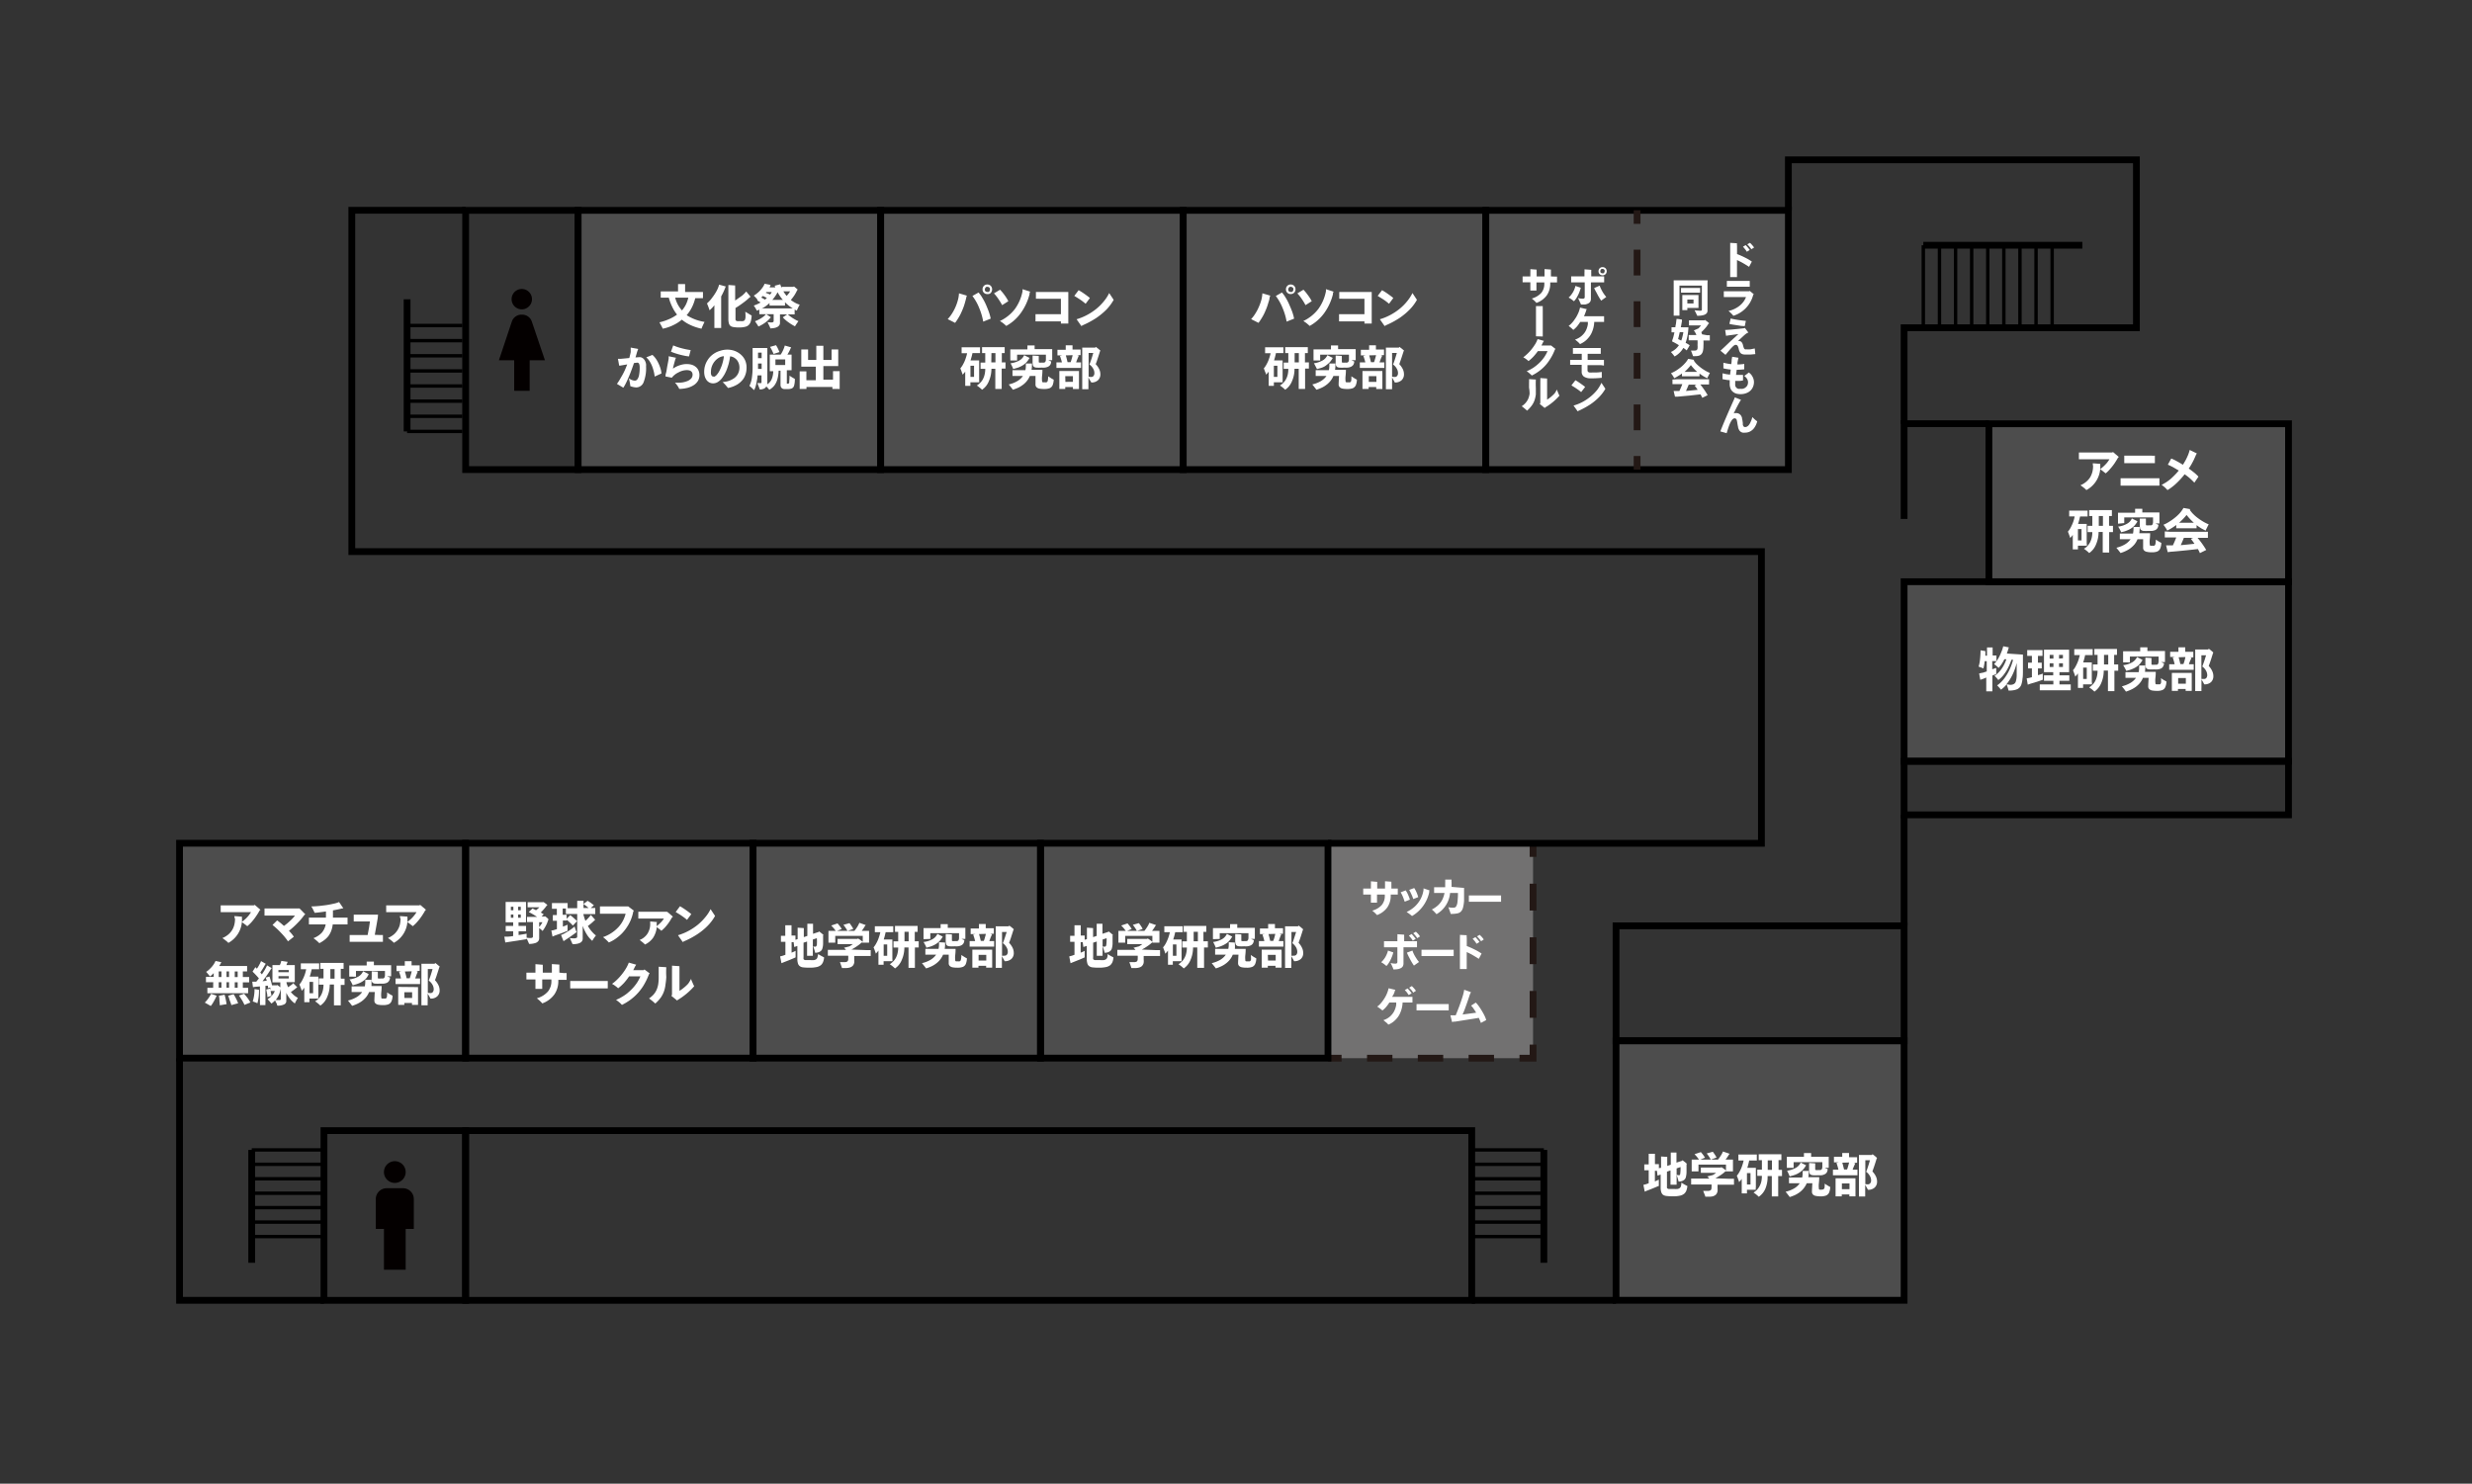 <svg xmlns="http://www.w3.org/2000/svg" viewBox="0 0 364.03 218.52"><rect x="0" y="0" width="364.03" height="218.52" fill="#333333" stroke="none"/><defs><style>.cls-1{fill:#4d4d4d;}.cls-2{fill:#727171;}.cls-10,.cls-3,.cls-4,.cls-5,.cls-6,.cls-7{fill:none;stroke-miterlimit:10;}.cls-10,.cls-3,.cls-4,.cls-5{stroke:#231815;}.cls-4{stroke-dasharray:3.95 3.95;}.cls-5{stroke-dasharray:3.74 3.74;}.cls-6,.cls-7{stroke:#000;}.cls-7{stroke-width:0.5px;}.cls-8{fill:#fff;}.cls-9{fill:#040000;}.cls-10{stroke-dasharray:3.8 3.8;}</style></defs><title>4階フロアマップ</title><g id="BG"><rect class="cls-1" x="218.8" y="30.97" width="44.56" height="38.18" transform="translate(482.16 100.13) rotate(-180)"/><rect class="cls-1" x="174.24" y="30.97" width="44.56" height="38.18" transform="translate(393.04 100.13) rotate(-180)"/><rect class="cls-1" x="129.68" y="30.97" width="44.56" height="38.18" transform="translate(303.92 100.13) rotate(-180)"/><rect class="cls-1" x="85.12" y="30.97" width="44.56" height="38.18" transform="translate(214.81 100.13) rotate(-180)"/><rect class="cls-1" x="153.23" y="124.2" width="42.33" height="31.65" transform="translate(348.79 280.04) rotate(-180)"/><rect class="cls-1" x="110.9" y="124.2" width="42.33" height="31.65" transform="translate(264.12 280.04) rotate(-180)"/><rect class="cls-1" x="68.56" y="124.2" width="42.33" height="31.65" transform="translate(179.46 280.04) rotate(-180)"/><rect class="cls-1" x="26.44" y="124.2" width="42.12" height="31.65" transform="translate(95 280.04) rotate(-180)"/><rect class="cls-1" x="237.98" y="153.3" width="42.42" height="38.21" transform="translate(518.38 344.8) rotate(-180)"/><rect class="cls-1" x="280.4" y="85.68" width="56.61" height="26.45" transform="translate(617.41 197.8) rotate(-180)"/><rect class="cls-1" x="292.9" y="62.4" width="44.12" height="23.27" transform="translate(629.91 148.08) rotate(-180)"/><rect class="cls-2" x="195.56" y="124.2" width="30.2" height="31.65"/></g><g id="FRAME"><line class="cls-3" x1="225.76" y1="124.2" x2="225.76" y2="126.2"/><line class="cls-4" x1="225.76" y1="130.15" x2="225.76" y2="151.87"/><polyline class="cls-3" points="225.76 153.85 225.76 155.85 223.76 155.85"/><line class="cls-5" x1="220.01" y1="155.85" x2="199.43" y2="155.85"/><line class="cls-3" x1="197.56" y1="155.85" x2="195.56" y2="155.85"/><rect class="cls-6" x="218.8" y="30.97" width="44.56" height="38.18" transform="translate(482.16 100.13) rotate(-180)"/><rect class="cls-6" x="174.24" y="30.97" width="44.56" height="38.18" transform="translate(393.04 100.13) rotate(-180)"/><rect class="cls-6" x="129.68" y="30.97" width="44.56" height="38.18" transform="translate(303.92 100.13) rotate(-180)"/><rect class="cls-6" x="85.12" y="30.97" width="44.56" height="38.18" transform="translate(214.81 100.13) rotate(-180)"/><polyline class="cls-6" points="263.36 30.97 263.36 23.54 314.61 23.54 314.61 48.27 280.4 48.27 280.4 62.4"/><rect class="cls-6" x="68.56" y="30.97" width="16.56" height="38.18" transform="translate(153.69 100.13) rotate(-180)"/><rect class="cls-6" x="153.23" y="124.2" width="42.33" height="31.65" transform="translate(348.79 280.04) rotate(-180)"/><rect class="cls-6" x="110.9" y="124.2" width="42.33" height="31.65" transform="translate(264.12 280.04) rotate(-180)"/><rect class="cls-6" x="68.56" y="124.2" width="42.33" height="31.65" transform="translate(179.46 280.04) rotate(-180)"/><polyline class="cls-6" points="68.56 30.97 51.81 30.97 51.81 81.24 259.39 81.24 259.39 124.2 195.56 124.2"/><rect class="cls-6" x="68.56" y="166.52" width="148.16" height="24.99" transform="translate(285.29 358.03) rotate(-180)"/><rect class="cls-6" x="26.44" y="124.2" width="42.12" height="31.65" transform="translate(95 280.04) rotate(-180)"/><rect class="cls-6" x="237.98" y="153.3" width="42.42" height="38.21" transform="translate(518.38 344.8) rotate(-180)"/><line class="cls-6" x1="237.98" y1="191.51" x2="216.73" y2="191.51"/><rect class="cls-6" x="237.98" y="136.37" width="42.42" height="16.93" transform="translate(518.38 289.66) rotate(-180)"/><line class="cls-6" x1="280.4" y1="120.02" x2="280.4" y2="136.37"/><rect class="cls-6" x="47.71" y="166.52" width="20.85" height="24.99" transform="translate(116.27 358.03) rotate(-180)"/><rect class="cls-6" x="280.4" y="112.13" width="56.61" height="7.89" transform="translate(617.41 232.14) rotate(-180)"/><rect class="cls-6" x="280.4" y="85.68" width="56.61" height="26.45" transform="translate(617.41 197.8) rotate(-180)"/><rect class="cls-6" x="292.9" y="62.4" width="44.12" height="23.27" transform="translate(629.91 148.08) rotate(-180)"/><polyline class="cls-6" points="292.9 62.4 280.4 62.4 280.4 76.43"/><polyline class="cls-6" points="26.44 155.85 26.44 191.51 47.71 191.51"/><line class="cls-7" x1="37.07" y1="182.12" x2="47.71" y2="182.12"/><line class="cls-7" x1="37.07" y1="179.99" x2="47.71" y2="179.99"/><line class="cls-7" x1="37.07" y1="177.86" x2="47.71" y2="177.86"/><line class="cls-7" x1="37.07" y1="175.74" x2="47.71" y2="175.74"/><line class="cls-7" x1="37.07" y1="173.61" x2="47.71" y2="173.61"/><line class="cls-7" x1="37.07" y1="171.48" x2="47.71" y2="171.48"/><line class="cls-7" x1="37.07" y1="169.36" x2="47.71" y2="169.36"/><line class="cls-6" x1="37.07" y1="169.36" x2="37.07" y2="185.98"/><line class="cls-7" x1="216.72" y1="182.12" x2="227.35" y2="182.12"/><line class="cls-7" x1="216.72" y1="179.99" x2="227.35" y2="179.99"/><line class="cls-7" x1="216.72" y1="177.86" x2="227.35" y2="177.86"/><line class="cls-7" x1="216.72" y1="175.74" x2="227.35" y2="175.74"/><line class="cls-7" x1="216.72" y1="173.61" x2="227.35" y2="173.61"/><line class="cls-7" x1="216.72" y1="171.48" x2="227.35" y2="171.48"/><line class="cls-7" x1="216.72" y1="169.36" x2="227.35" y2="169.36"/><line class="cls-6" x1="227.35" y1="169.36" x2="227.35" y2="185.98"/><line class="cls-7" x1="59.95" y1="63.54" x2="68.09" y2="63.54"/><line class="cls-7" x1="59.95" y1="61.31" x2="68.09" y2="61.31"/><line class="cls-7" x1="59.95" y1="59.08" x2="68.09" y2="59.08"/><line class="cls-7" x1="59.95" y1="56.85" x2="68.09" y2="56.85"/><line class="cls-7" x1="59.95" y1="54.63" x2="68.09" y2="54.63"/><line class="cls-7" x1="59.95" y1="52.4" x2="68.09" y2="52.4"/><line class="cls-7" x1="59.95" y1="50.17" x2="68.09" y2="50.17"/><line class="cls-7" x1="59.95" y1="47.94" x2="68.09" y2="47.94"/><line class="cls-6" x1="59.95" y1="44.08" x2="59.95" y2="63.54"/><line class="cls-7" x1="283.23" y1="36.12" x2="283.23" y2="48.14"/><line class="cls-7" x1="285.61" y1="36.12" x2="285.61" y2="48.14"/><line class="cls-7" x1="287.98" y1="36.12" x2="287.98" y2="48.14"/><line class="cls-7" x1="290.35" y1="36.12" x2="290.35" y2="48.14"/><line class="cls-7" x1="292.72" y1="36.12" x2="292.72" y2="48.14"/><line class="cls-7" x1="295.09" y1="36.12" x2="295.09" y2="48.14"/><line class="cls-7" x1="297.46" y1="36.12" x2="297.46" y2="48.14"/><line class="cls-7" x1="299.83" y1="36.12" x2="299.83" y2="48.14"/><line class="cls-7" x1="302.2" y1="36.12" x2="302.2" y2="48.14"/><line class="cls-6" x1="283.23" y1="36.12" x2="306.65" y2="36.12"/></g><g id="LABEL-OL"><path class="cls-8" d="M232,42.11l.79.27a5.38,5.38,0,0,1-.26.77,5.07,5.07,0,0,1-.38.74,2.68,2.68,0,0,1-.37.48,4.63,4.63,0,0,0-.79-.55,1.81,1.81,0,0,0,.36-.37,3.11,3.11,0,0,0,.3-.44,3.31,3.31,0,0,0,.22-.47A2.93,2.93,0,0,0,232,42.11Zm2.28-.48v1.6l0,.77a.88.88,0,0,1-.09.41.73.73,0,0,1-.28.27,1.77,1.77,0,0,1-.46.16,4.19,4.19,0,0,1-.65,0c0-.08-.08-.22-.17-.42s-.17-.38-.25-.53a2.07,2.07,0,0,0,.68.1.4.4,0,0,0,.25-.06.35.35,0,0,0,.06-.24v-2.1h-2v-.89l.4,0h1.56v-.55a2.72,2.72,0,0,0,0-.48l1,.07,0,.14a2.29,2.29,0,0,0,0,.31v.51h1.9v.89h-1.9Zm.52.78.77-.34a3.86,3.86,0,0,0,.2.48,5.09,5.09,0,0,0,.35.63,6.25,6.25,0,0,0,.42.56l-.75.54c-.08-.13-.19-.29-.31-.49s-.25-.44-.38-.7A6.86,6.86,0,0,1,234.75,42.41ZM236,40.55a.58.58,0,0,1-.6-.6.62.62,0,0,1,.17-.44.61.61,0,0,1,.43-.17.68.68,0,0,1,.31.08.58.58,0,0,1,.22.22.68.68,0,0,1,.08.31.67.67,0,0,1-.08.3.52.52,0,0,1-.22.22A.58.58,0,0,1,236,40.55Zm0-.94-.14,0a.3.3,0,0,0-.13.12.33.33,0,0,0-.06.19.39.39,0,0,0,0,.14.31.31,0,0,0,.12.14.37.37,0,0,0,.18.05.4.4,0,0,0,.15,0,.29.29,0,0,0,.13-.12.29.29,0,0,0,.05-.18.4.4,0,0,0,0-.15.27.27,0,0,0-.11-.13A.33.33,0,0,0,236,39.61Z"/><path class="cls-8" d="M235.81,46.58h.41v.83h-1.45a4.24,4.24,0,0,1-.12.86,4.35,4.35,0,0,1-.3.83,3.11,3.11,0,0,1-.47.69,3,3,0,0,1-.56.52,3.51,3.51,0,0,1-.65.37,1.55,1.55,0,0,0-.22-.24c-.09-.09-.26-.23-.51-.43a2.51,2.51,0,0,0,.58-.26,2.36,2.36,0,0,0,.5-.38,2.45,2.45,0,0,0,.67-1.06,3,3,0,0,0,.14-.56c0-.17,0-.28,0-.34h-1.12a6.72,6.72,0,0,1-.48.67,4.22,4.22,0,0,1-.54.51A6.57,6.57,0,0,0,231,48a3.56,3.56,0,0,0,.34-.29,4.28,4.28,0,0,0,.38-.43q.19-.26.39-.57a6.53,6.53,0,0,0,.35-.7,5.12,5.12,0,0,0,.22-.71l1,.24a.9.9,0,0,0-.12.24c0,.1-.08.24-.14.41s-.12.3-.16.39Z"/><path class="cls-8" d="M235.78,53.78h-2v.74a.37.37,0,0,0,.07.23.46.46,0,0,0,.22.11,2.22,2.22,0,0,0,.41,0l.55,0a6.68,6.68,0,0,0,.85-.08v.86a13.61,13.61,0,0,1-1.63.08,1.79,1.79,0,0,1-1-.25.86.86,0,0,1-.33-.74v-1h-1.7V53l.43,0h1.28v-.89H232l-.37,0v-.85h4.1v.85l-.37,0h-1.56V53h2.4v.84Z"/><path class="cls-8" d="M232.84,57.75c-.09-.08-.21-.18-.36-.29s-.33-.23-.52-.36l-.55-.34L232,56c.2.11.43.26.69.44s.51.36.74.55Zm3-1.35.57.86a6,6,0,0,1-.95,1.25,8.25,8.25,0,0,1-1.27,1.05,12,12,0,0,1-1.59.88l-.18.08-.09.06-.61-.85a6.62,6.62,0,0,0,1.31-.52,7.22,7.22,0,0,0,1.17-.78,6.64,6.64,0,0,0,1-1A5.71,5.71,0,0,0,235.82,56.4Z"/><path class="cls-8" d="M228.92,40.73h.37v.87h-1v.13a3,3,0,0,1-.51,1.77,3.18,3.18,0,0,1-1.52,1.11,4.62,4.62,0,0,0-.69-.64,3,3,0,0,0,1.41-.84,2.1,2.1,0,0,0,.44-1.37v-.16h-1.16v.8l0,.39h-.9V41.58h-1.14v-.87h1.14v-.52a5.42,5.42,0,0,0,0-.55l.93.07a.88.88,0,0,0,0,.2,2.32,2.32,0,0,0,0,.24v.56h1.16v-.65c0-.09,0-.24,0-.43l.94.07c0,.06,0,.16,0,.28s0,.21,0,.29v.44Z"/><path class="cls-8" d="M226.19,49.53v-4c0-.19,0-.34,0-.45h1a4,4,0,0,0,0,.45v3.59c0,.2,0,.35,0,.44Z"/><path class="cls-8" d="M228.41,50.88l.65.51-.09.11A7.39,7.39,0,0,1,228.2,53a6,6,0,0,1-1.12,1.31,6.72,6.72,0,0,1-1.51,1,1.57,1.57,0,0,0-.26-.25,2.6,2.6,0,0,0-.28-.24,1.06,1.06,0,0,0-.21-.14l.45-.21.42-.24c.14-.09.3-.2.48-.34a6.78,6.78,0,0,0,.61-.54,5.91,5.91,0,0,0,.62-.74,4.94,4.94,0,0,0,.49-.9h-1.42a9,9,0,0,1-.67.83,6.61,6.61,0,0,1-.71.64l-.2-.18-.3-.22-.27-.16a5.55,5.55,0,0,0,.55-.46,6.18,6.18,0,0,0,.68-.73,7.74,7.74,0,0,0,.57-.82,4.17,4.17,0,0,0,.31-.67l.94.27-.08.11a.66.66,0,0,0-.08.13c-.09.2-.17.34-.22.44h1.33Z"/><path class="cls-8" d="M225.17,57.1v-.24c0-.12,0-.28,0-.49a4.11,4.11,0,0,0,0-.53l1,.06a12,12,0,0,0,0,1.23c0,.32,0,.64,0,.95a4.34,4.34,0,0,1-.19.86,3,3,0,0,1-.39.76,4.82,4.82,0,0,1-.71.78l-.2-.18-.3-.25-.29-.22a2.87,2.87,0,0,0,.58-.5,2.42,2.42,0,0,0,.38-.6,3.12,3.12,0,0,0,.2-.73A5,5,0,0,0,225.17,57.1Zm4.1.27a4.3,4.3,0,0,0,.18.47,2.55,2.55,0,0,0,.2.43,8.54,8.54,0,0,1-2,1.68.53.53,0,0,0-.17.14l-.74-.6a.28.28,0,0,0,.09-.17V56.16a3.87,3.87,0,0,0,0-.48l1,.07a.74.74,0,0,0,0,.19c0,.05,0,.15,0,.28v2.64a4.8,4.8,0,0,0,.52-.37,7.15,7.15,0,0,0,.58-.54A4.13,4.13,0,0,0,229.27,57.37Z"/><path class="cls-8" d="M255.8,36.22v1.2a10.67,10.67,0,0,1,1.18.52,6.77,6.77,0,0,1,1,.59l-.41.77c-.25-.16-.53-.34-.86-.53s-.63-.34-.92-.47v2.09c0,.16,0,.3,0,.42h-1l0-.42V36.24c0-.19,0-.34,0-.47l1,.06A1.85,1.85,0,0,0,255.8,36.22Zm1.44.86a2.52,2.52,0,0,0-.27-.39,4.06,4.06,0,0,0-.3-.35l.4-.24a4.17,4.17,0,0,1,.32.35,4,4,0,0,1,.28.37Zm.66-.37a2.61,2.61,0,0,0-.28-.38,2.68,2.68,0,0,0-.32-.34l.4-.23.18.17.23.26a2.61,2.61,0,0,1,.2.27Z"/><path class="cls-8" d="M257.68,42.85l.59.49-.09.09a4.36,4.36,0,0,1-2.92,3.08,4.33,4.33,0,0,0-.72-.71,4,4,0,0,0,.67-.21,3.9,3.9,0,0,0,.64-.33,3.14,3.14,0,0,0,.57-.45,3,3,0,0,0,.43-.52,3.4,3.4,0,0,0,.27-.54h-3.27V42.9h3.72Zm-.31-.62h-2.69l-.38,0v-.86l.38,0h2.69l.3,0v.86Z"/><path class="cls-8" d="M258.41,51.32l.08.83-.75.07-.72,0a1.4,1.4,0,0,1-.43-.06.69.69,0,0,1-.32-.22,1.46,1.46,0,0,1-.22-.54,1.82,1.82,0,0,0-.11-.35.47.47,0,0,0-.14-.2.19.19,0,0,0-.14-.05.45.45,0,0,0-.17,0,1.41,1.41,0,0,0-.34.26,7.21,7.21,0,0,0-.52.57l-.53.63-.74-.61c.28-.25.75-.69,1.41-1.33L256,49.2l-.93.13c-.46.06-.76.1-.89.13l-.13-.86.81-.05,1.13-.11.8-.09.17-.05.51.68a1.29,1.29,0,0,0-.35.18c-.1.07-.23.19-.39.33l-.79.73h.1a.58.58,0,0,1,.41.15,1.08,1.08,0,0,1,.23.48,2.56,2.56,0,0,0,.14.44.32.32,0,0,0,.17.16.58.58,0,0,0,.19,0,4.59,4.59,0,0,0,.59,0Zm-1.31-4.06-.16.76c-.23,0-.51,0-.83-.07l-.86-.13a5.69,5.69,0,0,1-.58-.12l.19-.79c.22.06.53.12.95.19S256.65,47.22,257.1,47.26Z"/><path class="cls-8" d="M257.53,54.86a1.67,1.67,0,0,1,.55.62,1.69,1.69,0,0,1,.21.78,1.8,1.8,0,0,1-.24.92,1.61,1.61,0,0,1-.7.64,2.29,2.29,0,0,1-1,.23,2.59,2.59,0,0,1-.63-.07,1.37,1.37,0,0,1-.51-.26,1.16,1.16,0,0,1-.36-.47,1.83,1.83,0,0,1-.13-.75c0-.17,0-.34,0-.51-.33,0-.69-.08-1.06-.15l0-.86.53.12.58.08.1-.75a8.1,8.1,0,0,1-1.08-.18l0-.83a8.35,8.35,0,0,0,1.16.21l.05-.39c0-.36.08-.59.08-.7l.93.15q-.06.23-.15.69c0,.12,0,.22,0,.3a8.43,8.43,0,0,0,1-.08v.79a9.53,9.53,0,0,1-1.11.07l-.1.76.44,0,.38,0,.21,0,0,.81a3.28,3.28,0,0,1-.52.07l-.63,0c0,.16,0,.31,0,.46a.65.65,0,0,0,0,.19.66.66,0,0,0,.06.2.65.65,0,0,0,.15.18.52.52,0,0,0,.23.13,1,1,0,0,0,.31,0,1.47,1.47,0,0,0,.36,0,1.43,1.43,0,0,0,.31-.12,1.64,1.64,0,0,0,.25-.21.9.9,0,0,0,.17-.3,1.39,1.39,0,0,0,.05-.33,1,1,0,0,0-.08-.37,1,1,0,0,0-.22-.33,1.34,1.34,0,0,0-.26-.23A6.94,6.94,0,0,0,257.53,54.86Z"/><path class="cls-8" d="M258.05,61.42a1.51,1.51,0,0,0,.18.18,2.27,2.27,0,0,0,.27.25l.27.21a2.87,2.87,0,0,1-.37.86,1.81,1.81,0,0,1-.61.59,1.57,1.57,0,0,1-.8.21,1.37,1.37,0,0,1-.36,0,.86.86,0,0,1-.32-.15.73.73,0,0,1-.22-.27,1.51,1.51,0,0,1-.13-.33c0-.11-.06-.29-.1-.55a5,5,0,0,0-.09-.5.39.39,0,0,0-.12-.23.28.28,0,0,0-.21-.08.41.41,0,0,0-.19.06.83.83,0,0,0-.23.23,2.84,2.84,0,0,0-.23.4c-.07.15-.15.35-.23.58s-.18.54-.29.92l-.93-.26q.6-1.57,2-4.68a3.19,3.19,0,0,0,.13-.34l.92.37a2.41,2.41,0,0,0-.25.39c-.2.34-.48.88-.83,1.61l.18-.05h.16a.87.87,0,0,1,.4.08.89.89,0,0,1,.3.24,1.21,1.21,0,0,1,.18.38q0,.12.06.33l.06.43c0,.15,0,.23,0,.23a.52.52,0,0,0,.12.28.29.29,0,0,0,.22.09.61.61,0,0,0,.31-.09.89.89,0,0,0,.28-.27,1.71,1.71,0,0,0,.24-.45A2.68,2.68,0,0,0,258.05,61.42Z"/><path class="cls-8" d="M251.45,41.64v4.13c0,.49-.5.74-1.51.74-.08-.18-.21-.45-.4-.82a4.7,4.7,0,0,0,.65.06.87.87,0,0,0,.33,0,.16.16,0,0,0,.1-.15V42.06h-3.3v4c0,.13,0,.27,0,.43h-.85c0-.16,0-.3,0-.43V41.53l0-.24h5ZM250,43.1h-2.45v-.69h2.81v.69Zm-1.52,2.25v.32h-.74V43.45h2.38v1.9Zm0-.66h.91v-.57h-.91Z"/><path class="cls-8" d="M248.64,48.21a8.1,8.1,0,0,1-.41,2.28,6.16,6.16,0,0,1,.6.36c-.16.29-.31.54-.45.76a4.12,4.12,0,0,0-.49-.37,3.26,3.26,0,0,1-1.29,1.26,7.26,7.26,0,0,0-.54-.66,2.75,2.75,0,0,0,1.18-1c-.33-.2-.65-.39-1-.55,0-.18.11-.39.17-.62s.12-.48.17-.73h-.43V48.2h.57c0-.22.08-.43.1-.65s.05-.4.07-.58c.26,0,.53.06.8.1a.59.59,0,0,0,0,.2c-.06.34-.11.65-.17.93Zm-1.52,1.73.46.22a3.33,3.33,0,0,0,.18-.58,4.67,4.67,0,0,0,.13-.65h-.53C247.25,49.42,247.17,49.75,247.12,49.94Zm4.26-.57h.41v.78h-.94a6.41,6.41,0,0,1,0,.79,3.44,3.44,0,0,1-.06.7,1.13,1.13,0,0,1-.2.47.8.8,0,0,1-.36.26,1.62,1.62,0,0,1-.54.08,2,2,0,0,1-.38,0c0-.06-.06-.19-.12-.36l-.18-.46a1.31,1.31,0,0,0,.25,0h.27a.6.6,0,0,0,.31-.06.35.35,0,0,0,.14-.24,2,2,0,0,0,0-.5,5.14,5.14,0,0,0,0-.71h-1.3v-.78h1.13a2.48,2.48,0,0,0-.17-.37,1.61,1.61,0,0,0-.21-.3l.7-.31,0,0h0l.37-.43h-1.78v-.75H251l.06-.07.33.24c.12.1.24.2.33.29l-.1,0a5.88,5.88,0,0,1-.35.51c-.14.17-.28.33-.41.46a3,3,0,0,1-.32.31,2.8,2.8,0,0,1,.11.32Z"/><path class="cls-8" d="M247.69,55a4.35,4.35,0,0,1-.57.38,5.45,5.45,0,0,1-.57.32,4,4,0,0,0-.21-.36c-.1-.15-.19-.27-.27-.37a6.78,6.78,0,0,0,.71-.36,8,8,0,0,0,.72-.51,5.33,5.33,0,0,0,.64-.61,3.08,3.08,0,0,0,.46-.64l.88.15-.06.08a3.07,3.07,0,0,0,.2.28,2.24,2.24,0,0,0,.3.33c.11.11.26.23.43.37a5.73,5.73,0,0,0,.66.46,4.52,4.52,0,0,0,.79.4l-.21.41a3.31,3.31,0,0,0-.17.38,6,6,0,0,1-.55-.29c-.19-.11-.39-.25-.6-.4v.4h-2.58Zm-.79.86h4.78v.76h-1.3a11.26,11.26,0,0,1,1.09,1.58l-.79.39a4.19,4.19,0,0,0-.27-.51l-1.68.19-1.69.15-.38,0-.2-.84h.85c.11-.22.2-.43.28-.62l.15-.38h-1.45V55.9ZM249,53.77a7.75,7.75,0,0,1-.93,1h1.86A7.09,7.09,0,0,1,249,53.77Zm1,3.64a7.61,7.61,0,0,0-.45-.62l.29-.14h-1.16c-.09.24-.23.55-.4.93C248.87,57.53,249.44,57.47,250,57.41Z"/><path class="cls-8" d="M103.75,47.41q-.31.63-.45,1a8,8,0,0,1-1.18-.35,6.68,6.68,0,0,1-1-.48,6.07,6.07,0,0,1-.71-.5,5.82,5.82,0,0,1-1.29.82,6.19,6.19,0,0,1-1.52.51c-.08-.19-.25-.5-.49-.94A7.37,7.37,0,0,0,98.53,47a5.5,5.5,0,0,0,1.17-.67A5.66,5.66,0,0,1,99,45.21a7.44,7.44,0,0,1-.51-1.37H97.3v-.92c.12,0,.36,0,.72,0h1.83v-.88a1.56,1.56,0,0,0,0-.2h.26l.42,0h.36s0,.1,0,.17V43h1.92l.71,0v.92h-1.14a6.41,6.41,0,0,1-.49,1.35,5.63,5.63,0,0,1-.77,1.15A6.82,6.82,0,0,0,103.75,47.41Zm-2.39-3.57H99.43a4.28,4.28,0,0,0,1,1.88,4.39,4.39,0,0,0,.58-.87A4.56,4.56,0,0,0,101.36,43.84Z"/><path class="cls-8" d="M104.11,44.69a5.08,5.08,0,0,0,.79-.88,7.13,7.13,0,0,0,.68-1.06,4.13,4.13,0,0,0,.32-.83l1,.28-.06.07a9.9,9.9,0,0,1-.64,1.39v4.17c0,.23,0,.39,0,.47h-1c0-.17,0-.32,0-.47V47.7c0-.07,0-.35,0-.83s0-1.12,0-1.92a4.31,4.31,0,0,1-.71.75A9.45,9.45,0,0,0,104.11,44.69Zm5.64,1.22.35.21.39.24.2.11a4.21,4.21,0,0,1-.12.84,1.24,1.24,0,0,1-.29.53,1.09,1.09,0,0,1-.53.29,3.5,3.5,0,0,1-.88.1,4.65,4.65,0,0,1-.85-.06,1,1,0,0,1-.44-.16.74.74,0,0,1-.24-.38,2.35,2.35,0,0,1-.08-.67c0-.24,0-1.82,0-4.73a2.09,2.09,0,0,0,0-.25c.28,0,.61.05,1,.06a1.27,1.27,0,0,0,0,.22v2c.34-.23.66-.47,1-.7a4.62,4.62,0,0,0,.63-.63l.65.79-.15.08a6.18,6.18,0,0,1-.48.43c-.2.17-.46.36-.75.57s-.58.4-.85.56V47a.28.28,0,0,0,.06.2.29.29,0,0,0,.15.09,2.53,2.53,0,0,0,.5,0,1.4,1.4,0,0,0,.4,0,.48.48,0,0,0,.25-.14,1.07,1.07,0,0,0,.11-.39A5.35,5.35,0,0,0,109.75,45.91Z"/><path class="cls-8" d="M114.86,46.31v1.24a.57.57,0,0,1-.08.32.81.81,0,0,1-.26.26,1.53,1.53,0,0,1-.46.17,2.93,2.93,0,0,1-.63.06c0-.13-.18-.44-.4-.92a3.5,3.5,0,0,0,.54.05.56.56,0,0,0,.27-.05.17.17,0,0,0,.09-.16v-1h-2.11v-.68l-.36.16A5.28,5.28,0,0,0,111,45a5,5,0,0,0,1-.45,4.72,4.72,0,0,0-.5-.3l.07-.09a5.65,5.65,0,0,0-.57-.62,4,4,0,0,0,.64-.47,3.93,3.93,0,0,0,.59-.64,2.68,2.68,0,0,0,.37-.64l.86.17,0,.09-.13.27h.84l-.09-.24.82-.21a5.2,5.2,0,0,0,.21.55v-.17h1.73l.07-.07.29.23.29.26-.09.05a5.74,5.74,0,0,1-.41.76,6.74,6.74,0,0,1-.53.7,3.86,3.86,0,0,0,.34.24,4,4,0,0,0,.46.26,5.38,5.38,0,0,0,.51.2,4.27,4.27,0,0,0-.27.51,3.8,3.8,0,0,0-.16.36l-.32-.15v.7h-2.15Zm-3.68,1a3.67,3.67,0,0,0,.47-.2,4,4,0,0,0,.45-.25,3.17,3.17,0,0,0,.4-.29,2.38,2.38,0,0,0,.32-.31l.71.47-.08.07a4,4,0,0,1-.76.71,5.45,5.45,0,0,1-1,.58l-.19-.31Zm.91-3.49.29.15.27.16.28-.24-.23-.13-.35-.17Zm.35,1.6h4.3a6,6,0,0,1-1.14-.9V45h-2.28v-.36a5.74,5.74,0,0,1-1.16.83Zm1.19-2.41h-.77l-.09.12a4,4,0,0,1,.62.25C113.48,43.3,113.56,43.18,113.63,43.06Zm1.66,1.16a6,6,0,0,1-.78-1.13,5.7,5.7,0,0,1-.78,1.13h1.56Zm0,2.56.69-.47a4.43,4.43,0,0,0,.55.45,6.1,6.1,0,0,0,.59.37,3.65,3.65,0,0,0,.46.22c-.2.28-.37.53-.51.76a6.87,6.87,0,0,1-.93-.57A5.27,5.27,0,0,1,115.31,46.78Zm.07-3.82h0a5.91,5.91,0,0,0,.48.67c.09-.09.18-.2.28-.32a3,3,0,0,0,.23-.35Z"/><path class="cls-8" d="M94.22,52.6a.78.78,0,0,1,.35.1.92.92,0,0,1,.28.24,1.09,1.09,0,0,1,.19.33,1.61,1.61,0,0,1,.1.36,2.14,2.14,0,0,1,0,.34,5.66,5.66,0,0,1-.36,2.32,1.17,1.17,0,0,1-1.1.77,2.89,2.89,0,0,1-.86-.19,6.9,6.9,0,0,0-.21-1.15,1.94,1.94,0,0,0,.43.24,1.42,1.42,0,0,0,.45.1.45.45,0,0,0,.37-.2,1.5,1.5,0,0,0,.25-.62,5.31,5.31,0,0,0,.09-1.08,1.52,1.52,0,0,0-.08-.58.3.3,0,0,0-.28-.17l-.48.06q-.28.83-.57,1.56c-.19.49-.38.91-.54,1.25a6.16,6.16,0,0,1-.46.82l-.94-.56a8.18,8.18,0,0,0,.59-.94A10,10,0,0,0,92,54.55c.15-.34.27-.63.36-.88l-1.06.18h-.12l-.18-1h.4l1.27-.12c.07-.26.15-.56.21-.88,0-.05,0-.14,0-.28s0-.26,0-.38l1.1.21c-.06.15-.11.28-.15.4s-.14.51-.25.84Zm1.86-.33a3.58,3.58,0,0,1,.41.44,3.9,3.9,0,0,1,.4.64,5.48,5.48,0,0,1,.34.81,3.84,3.84,0,0,1,.18.84l-1,.46a6,6,0,0,0-.23-1.09,4.64,4.64,0,0,0-.42-1,2.92,2.92,0,0,0-.59-.74Z"/><path class="cls-8" d="M101.18,53.62a2.64,2.64,0,0,1,.62.08,1.67,1.67,0,0,1,.6.29,1.35,1.35,0,0,1,.44.53,1.58,1.58,0,0,1,.16.72,1.73,1.73,0,0,1-.19.81,2,2,0,0,1-.58.63,3.27,3.27,0,0,1-.94.43,5.26,5.26,0,0,1-1.26.17,2.34,2.34,0,0,0-.11-.21,2.92,2.92,0,0,0-.23-.36,4.1,4.1,0,0,0-.29-.36,6,6,0,0,0,.84,0,3.15,3.15,0,0,0,.85-.18,1.59,1.59,0,0,0,.66-.39.84.84,0,0,0,.24-.59.67.67,0,0,0-.1-.38.64.64,0,0,0-.3-.23,1.49,1.49,0,0,0-.43-.07,2.58,2.58,0,0,0-1.23.33,2.7,2.7,0,0,0-1,.79l-.93-.19c0-.09,0-.26.08-.51s.11-.63.21-1.13.16-.83.18-1l0-.33,1.08.22a1.38,1.38,0,0,0-.1.22c-.14.5-.23.84-.27,1a3.3,3.3,0,0,0-.08.38,4.68,4.68,0,0,1,.53-.31,4,4,0,0,1,.72-.26A2.85,2.85,0,0,1,101.18,53.62Zm.53-2.06-.24.93a5.1,5.1,0,0,1-.72-.11c-.3-.06-.62-.14-1-.25s-.67-.22-.94-.33l.33-.93a8.09,8.09,0,0,0,1.24.42A11.09,11.09,0,0,0,101.71,51.56Z"/><path class="cls-8" d="M107.11,51.49a3.5,3.5,0,0,1,.7.08,2.77,2.77,0,0,1,.75.28,2.7,2.7,0,0,1,.7.53,2.33,2.33,0,0,1,.5.77,2.58,2.58,0,0,1,.18,1,3.34,3.34,0,0,1-.07.68,2.9,2.9,0,0,1-.26.73,2.5,2.5,0,0,1-.48.63,2.92,2.92,0,0,1-.63.48,4.1,4.1,0,0,1-.69.31,3.89,3.89,0,0,1-.6.16l-.17-.2-.28-.33-.34-.34a4.61,4.61,0,0,0,.5-.07,3,3,0,0,0,1-.38,1.87,1.87,0,0,0,.48-.38,1.78,1.78,0,0,0,.36-.58,1.9,1.9,0,0,0,.13-.73,1.77,1.77,0,0,0-.1-.61,1.81,1.81,0,0,0-.26-.48,1.62,1.62,0,0,0-.34-.31,1.29,1.29,0,0,0-.35-.18,1.56,1.56,0,0,0-.32-.07,9.08,9.08,0,0,1-.22,1.11c-.1.35-.2.63-.28.85s-.19.42-.29.63a5.78,5.78,0,0,1-.42.64,2.32,2.32,0,0,1-.59.54,1.3,1.3,0,0,1-.7.21,1.25,1.25,0,0,1-.54-.12,1.27,1.27,0,0,1-.42-.35,2,2,0,0,1-.27-.54,2.56,2.56,0,0,1-.09-.69,3.72,3.72,0,0,1,.06-.64,3.37,3.37,0,0,1,.23-.7,3.72,3.72,0,0,1,.43-.69,3.14,3.14,0,0,1,.68-.62,3.05,3.05,0,0,1,.91-.43A3.5,3.5,0,0,1,107.11,51.49Zm-2,4a.42.42,0,0,0,.22-.09,1.12,1.12,0,0,0,.31-.31,3,3,0,0,0,.34-.54c.11-.22.21-.46.31-.72a6.11,6.11,0,0,0,.21-.75,4.61,4.61,0,0,0,.1-.62,1.74,1.74,0,0,0-.76.24,2.46,2.46,0,0,0-1,1.23,2.13,2.13,0,0,0-.14.72,1.76,1.76,0,0,0,0,.42.69.69,0,0,0,.13.3A.29.29,0,0,0,105.07,55.45Z"/><path class="cls-8" d="M116.27,55.33a6.39,6.39,0,0,0,.78.47,3.4,3.4,0,0,1-.11,1,.66.66,0,0,1-.32.4,1.56,1.56,0,0,1-.64.1,4,4,0,0,1-.5,0,.56.56,0,0,1-.34-.13A.47.47,0,0,1,115,57a1,1,0,0,1-.06-.41c0-.06,0-.73,0-2h-.28a5.36,5.36,0,0,1-.17,1.22,2.84,2.84,0,0,1-.43.93,2.37,2.37,0,0,1-.77.66c-.11-.13-.26-.3-.44-.49a.75.75,0,0,1-.35.33,1.41,1.41,0,0,1-.61.12c-.11-.3-.23-.61-.36-.94l.15,0h.2a.43.43,0,0,0,.2,0,.17.17,0,0,0,.06-.14v-1h-.58c0,.35-.08.67-.14,1a5.36,5.36,0,0,1-.18.74,2.06,2.06,0,0,1-.2.44,7.23,7.23,0,0,0-.68-.63,3.72,3.72,0,0,0,.35-1.11,10.62,10.62,0,0,0,.12-1.76v-2.7H113l0,.39v4.34l0,.61a1.8,1.8,0,0,0,.36-.32,1.51,1.51,0,0,0,.27-.42,2.63,2.63,0,0,0,.17-.54,3.32,3.32,0,0,0,.07-.65h-.51c0-.08,0-.17,0-.25V52.49c0-.09,0-.17,0-.26h1.6a4.15,4.15,0,0,0,.38-.7,4,4,0,0,0,.23-.64l.94.27-.07.12a6.17,6.17,0,0,1-.49.95h.62v2.3h-.7v1.76c0,.12,0,.19,0,.21a.54.54,0,0,0,.17,0,.17.17,0,0,0,.18-.15,1.09,1.09,0,0,0,0-.24C116.25,56,116.26,55.75,116.27,55.33Zm-4.65-1h.54v-.79h-.53v.79Zm.54-2.39h-.53v.81h.53Zm2.63-.09-.87.28c-.06-.14-.14-.32-.24-.53s-.2-.38-.28-.51l.88-.25a4.45,4.45,0,0,1,.26.46Zm.84,1.09h-1.44v.82h1.44Z"/><path class="cls-8" d="M122.58,57.28c0-.1,0-.2,0-.29v0h-3.82v0c0,.08,0,.18,0,.29h-1c0-.11,0-.21,0-.29V54.94a1.56,1.56,0,0,0,0-.25h.52l.47,0V56h1.39V54H118c0-.11,0-.2,0-.28V51.47h.32l.45,0H119v1.54h1.21V51.32c0-.14,0-.27,0-.39l.52,0,.52,0c0,.14,0,.25,0,.35v1.73h1.21V51.47h.32l.45,0h.21v2.17c0,.08,0,.17,0,.28h-2.19v2h1.42V54.66h.51l.47,0V57c0,.09,0,.19,0,.29Z"/><path class="cls-8" d="M185.33,47.55,184.24,47a4.79,4.79,0,0,0,.61-.8,6.47,6.47,0,0,0,.53-1,7.45,7.45,0,0,0,.36-1,5.09,5.09,0,0,0,.16-1l1.16.34a3.06,3.06,0,0,0-.11.35c0,.23-.11.48-.19.76s-.17.55-.28.82-.22.52-.33.75-.24.45-.38.68S185.48,47.35,185.33,47.55Zm4.14-.18a9.16,9.16,0,0,0-.59-2,7.78,7.78,0,0,0-1-1.78l.9-.51a4.67,4.67,0,0,1,.56.78,7.38,7.38,0,0,1,.54,1.05c.17.38.31.72.41,1s.17.53.21.69.06.28.07.33Zm.61-4.06a.68.68,0,0,1-.71-.71.7.7,0,0,1,.2-.5.69.69,0,0,1,.51-.2.73.73,0,0,1,.35.09.65.65,0,0,1,.26.26.73.73,0,0,1,.09.35.77.77,0,0,1-.09.36.65.65,0,0,1-.26.26A.73.73,0,0,1,190.08,43.31Zm0-.31a.53.53,0,0,0,.16,0,.31.31,0,0,0,.16-.14.4.4,0,0,0,.06-.22.5.5,0,0,0,0-.16.36.36,0,0,0-.14-.16.31.31,0,0,0-.21-.07.38.38,0,0,0-.17,0,.33.33,0,0,0-.15.14.31.31,0,0,0-.07.21.35.35,0,0,0,0,.17.28.28,0,0,0,.13.16A.44.44,0,0,0,190.08,43Z"/><path class="cls-8" d="M192.25,44.94a8.15,8.15,0,0,0-.57-.94,5.68,5.68,0,0,0-.63-.79l.9-.54a6.91,6.91,0,0,1,.67.82,5.91,5.91,0,0,1,.55.87Zm.62,3.07c-.12-.12-.27-.25-.44-.39a5.57,5.57,0,0,0-.5-.34,6,6,0,0,0,2.19-1.75,6.54,6.54,0,0,0,1.14-2.63c0-.06,0-.17,0-.31l1.11.36s0,.1-.07.18a.79.79,0,0,0,0,.17A8.12,8.12,0,0,1,195,46.12,6.6,6.6,0,0,1,192.87,48Z"/><path class="cls-8" d="M202,47.65h-1.07v-.32h-3.3l-.44,0V46.28l.44,0h3.3V44h-3.26a3.7,3.7,0,0,0-.45,0V43l.45,0H202v4.68Z"/><path class="cls-8" d="M204.55,44.74c-.11-.1-.25-.21-.43-.35a6.86,6.86,0,0,0-.6-.41l-.64-.4.64-.84a8.51,8.51,0,0,1,.81.51c.3.21.59.42.85.64ZM208,43.16l.66,1a6.66,6.66,0,0,1-1.1,1.46,9.66,9.66,0,0,1-1.49,1.23,12.91,12.91,0,0,1-1.85,1l-.2.1-.12.07-.7-1a8,8,0,0,0,1.52-.62,8.53,8.53,0,0,0,1.37-.9,7.41,7.41,0,0,0,1.12-1.12A6.22,6.22,0,0,0,208,43.16Z"/><path class="cls-8" d="M188.88,56v.3h-1.29v.53h-.76c0-.12,0-.23,0-.32V54.73a4.31,4.31,0,0,1-.39.46q0-.16-.15-.45a4.13,4.13,0,0,0-.18-.48,3.47,3.47,0,0,0,.43-.65,4.43,4.43,0,0,0,.36-.84,5.55,5.55,0,0,0,.21-.75h-.81v-.87H189V52H187.9a10.72,10.72,0,0,1-.28,1.08h1.26V56Zm-1.29-.49h.52V53.87h-.52Zm4.68-2.14h.48v.91h-.56v2.51c0,.14,0,.3,0,.49h-.94c0-.19,0-.35,0-.49V54.31h-.62a4.44,4.44,0,0,1-.37,1.83,2.74,2.74,0,0,1-1,1.26,5.15,5.15,0,0,0-.77-.62,2.8,2.8,0,0,0,.5-.41,2,2,0,0,0,.4-.54,2.67,2.67,0,0,0,.25-.69,3.57,3.57,0,0,0,.08-.82h-.68V53.4h.68V52h-.46v-.87h3.33V52h-.42v1.4Zm-1.62,0h.62V52h-.62Z"/><path class="cls-8" d="M199,55.42l.37.24c.15.1.3.18.45.26a2.42,2.42,0,0,1-.17.84.92.92,0,0,1-.42.41,2.16,2.16,0,0,1-.81.12,3.6,3.6,0,0,1-.74-.06.8.8,0,0,1-.41-.22.56.56,0,0,1-.14-.41q0-.24.06-1.23h-.83a3.08,3.08,0,0,1-.48.79,3.3,3.3,0,0,1-.62.57,3.43,3.43,0,0,1-.69.4,6.35,6.35,0,0,1-.71.27c-.14-.19-.34-.45-.61-.78a4.42,4.42,0,0,0,1.26-.49,2.66,2.66,0,0,0,.83-.76h-1.59v-.85h1.94a2.84,2.84,0,0,0,.07-.68c0-.1,0-.2,0-.3l.9,0a1.15,1.15,0,0,0,0,.2,4.59,4.59,0,0,1-.06.73h1.6c0,.16,0,.46-.05.9s0,.7,0,.78a.14.14,0,0,0,.11.15,1.12,1.12,0,0,0,.29,0,.67.67,0,0,0,.26,0,.34.34,0,0,0,.17-.21A2.93,2.93,0,0,0,199,55.42Zm-5.57-2.33a1.8,1.8,0,0,0,0-.22V51.68c0-.06,0-.13,0-.22H196v-.58h.68l.37,0v.54h2.59v1.63H199l.43.19a1.12,1.12,0,0,1-.09.4.65.65,0,0,1-.19.24.72.72,0,0,1-.27.16,1.6,1.6,0,0,1-.38.1,3.84,3.84,0,0,1-.5,0,4.74,4.74,0,0,1-.77,0,.72.72,0,0,1-.35-.12.46.46,0,0,1-.14-.21,1.76,1.76,0,0,1-.05-.56V52.5a.68.68,0,0,0,0-.14l.91.06a.27.27,0,0,0,0,.11v.76a.1.1,0,0,0,.08.11,1.86,1.86,0,0,0,.41,0,1.19,1.19,0,0,0,.29,0,.32.32,0,0,0,.17-.1.67.67,0,0,0,.1-.39h0v-.67h-4.24v.85Zm0,.42a3.61,3.61,0,0,0,1.31-.41,1.63,1.63,0,0,0,.73-.79l.8.41-.06.08a2.86,2.86,0,0,1-.3.44,2.52,2.52,0,0,1-.44.42A2.84,2.84,0,0,1,195,54a2.68,2.68,0,0,1-.57.22l-.49.14Q193.8,54.07,193.5,53.51Z"/><path class="cls-8" d="M203.15,53.37h.71v.82h-3.61v-.82h.81a8.3,8.3,0,0,0-.29-.95l.36-.08h-.73v-.82h1.22v-.48l0-.18,1,0v.62h1.19v.82h-.51l.25.08a.33.33,0,0,0-.06.13C203.3,52.91,203.22,53.18,203.15,53.37Zm.42,1.27a1.94,1.94,0,0,0,0,.27v2.38h-.9V57h-1.12v.28h-.91c0-.1,0-.19,0-.27V54.91c0-.08,0-.17,0-.27Zm-2,1.6h1.12V55.4h-1.12Zm.06-3.9c.08.24.16.58.26,1h.45a3.33,3.33,0,0,0,.13-.39c.06-.2.12-.41.17-.64Zm5.08-.64c-.21.65-.35,1.09-.44,1.34s-.15.45-.21.59a2.8,2.8,0,0,1,.51.72,1.72,1.72,0,0,1,.18.75,1.16,1.16,0,0,1-.35.9,1.37,1.37,0,0,1-1,.33,2.36,2.36,0,0,0-.18-.34L205,55.6v1.23c0,.24,0,.4,0,.49h-.91c0-.09,0-.25,0-.49V51.2H206l.09-.11.33.25c.13.11.25.21.35.31Zm-1.31,3.82a.42.42,0,0,0,.34-.15.63.63,0,0,0,.13-.43,1.28,1.28,0,0,0-.19-.66,1.79,1.79,0,0,0-.54-.6,6.2,6.2,0,0,0,.24-.65c.1-.3.21-.65.32-1.05H205v3.51Z"/><path class="cls-8" d="M311.17,66.58l.86.73-.12.08c-.11.21-.27.46-.46.76a7.45,7.45,0,0,1-.68.88,4.46,4.46,0,0,1-.69.69.86.86,0,0,0-.16-.13l-.34-.27-.31-.22a6.05,6.05,0,0,0,.57-.48,5.61,5.61,0,0,0,.48-.51c.13-.18.24-.33.32-.47h-4l-.5,0v-1l.5,0h4.39Zm-3,1.65,1.12.09,0,.11a.77.77,0,0,0,0,.15,3.87,3.87,0,0,1-2.05,3.6,2.63,2.63,0,0,0-.37-.34c-.17-.14-.34-.26-.5-.37a3.28,3.28,0,0,0,.85-.52,2.84,2.84,0,0,0,.59-.67,3.19,3.19,0,0,0,.32-.79,3.57,3.57,0,0,0,.1-.87C308.2,68.49,308.19,68.36,308.19,68.23Z"/><path class="cls-8" d="M318,70.44v1.08h-5.72V70.44l.46,0h4.81Zm-.67-3.33v1.1l-.45,0h-3.57l-.49,0v-1.1c.24,0,.4,0,.49,0h3.57C317,67.13,317.12,67.13,317.34,67.11Z"/><path class="cls-8" d="M322.31,69c.23.16.48.35.76.57a6.27,6.27,0,0,1,.68.63l-.61.89a3.73,3.73,0,0,0-.29-.3c-.13-.13-.29-.28-.49-.45s-.42-.33-.65-.49a11.06,11.06,0,0,1-1.21,1.33,7.49,7.49,0,0,1-1.31,1l-.29-.3a3.76,3.76,0,0,0-.32-.28l-.27-.2c.1,0,.23-.11.38-.19a4.25,4.25,0,0,0,.46-.29,6,6,0,0,0,.5-.38q.24-.21.54-.51a8.44,8.44,0,0,0,.66-.73l-.82-.48c-.28-.15-.55-.28-.79-.38l.5-.91a6.82,6.82,0,0,1,.83.4c.31.17.6.34.89.52a1.76,1.76,0,0,1,.13-.21l.27-.47c.12-.22.23-.47.35-.74a6.09,6.09,0,0,0,.25-.76l1.05.51a2.27,2.27,0,0,0-.21.41l-.25.56c-.12.23-.24.47-.38.71S322.41,68.89,322.31,69Z"/><path class="cls-8" d="M307.31,80.07v.3H306v.54h-.76c0-.12,0-.23,0-.32V78.77a2.5,2.5,0,0,1-.39.47c0-.11-.07-.26-.14-.45s-.13-.36-.19-.49a3,3,0,0,0,.43-.64,6.14,6.14,0,0,0,.37-.84,6.71,6.71,0,0,0,.2-.76h-.81V75.2h2.71v.87h-1.11a10.29,10.29,0,0,1-.29,1.09h1.27v2.92ZM306,79.59h.53V77.92H306Zm4.69-2.14h.47v.92h-.56v2.52c0,.14,0,.3,0,.49h-.95c0-.19,0-.35,0-.49V78.35h-.61a4.62,4.62,0,0,1-.38,1.84,2.77,2.77,0,0,1-1,1.26,5.88,5.88,0,0,0-.78-.63,2.2,2.2,0,0,0,.51-.4,2.66,2.66,0,0,0,.39-.54,3,3,0,0,0,.25-.69,3.62,3.62,0,0,0,.09-.82v0h-.69v-.92h.69V76h-.47v-.87H311v.87h-.42v1.41Zm-1.62,0h.61V76h-.61Z"/><path class="cls-8" d="M317.47,79.47l.36.24.45.25a2.32,2.32,0,0,1-.17.84.86.86,0,0,1-.42.42,2.07,2.07,0,0,1-.8.12,3,3,0,0,1-.75-.07.76.76,0,0,1-.41-.21.58.58,0,0,1-.13-.41c0-.16,0-.57,0-1.23h-.83a3,3,0,0,1-.47.79,4.11,4.11,0,0,1-.62.57,4.49,4.49,0,0,1-.7.4,5.69,5.69,0,0,1-.71.27c-.13-.2-.34-.45-.61-.78a4.49,4.49,0,0,0,1.27-.5,2.71,2.71,0,0,0,.82-.75h-1.58v-.84h1.94a3.39,3.39,0,0,0,.07-.68,2.64,2.64,0,0,0,0-.29l.91,0a1,1,0,0,0,0,.2,5.94,5.94,0,0,1-.05.72h1.59c0,.16,0,.46-.05.9s0,.71,0,.79a.14.14,0,0,0,.1.15,1.15,1.15,0,0,0,.3,0,.66.66,0,0,0,.25,0,.34.34,0,0,0,.17-.22A2.62,2.62,0,0,0,317.47,79.47Zm-5.57-2.34c0-.07,0-.14,0-.21V75.73c0-.06,0-.14,0-.22h2.52V75.1c0-.08,0-.13,0-.17h.26l.43,0h.37l0,.14v.41H318v1.62h-.58l.43.19a1,1,0,0,1-.09.4.8.8,0,0,1-.18.25.88.88,0,0,1-.27.16,1.87,1.87,0,0,1-.39.09,3.73,3.73,0,0,1-.5,0,6.87,6.87,0,0,1-.77,0,.67.67,0,0,1-.34-.13.46.46,0,0,1-.15-.2,2.16,2.16,0,0,1-.05-.57v-.77a.61.61,0,0,0,0-.14l.9,0a.37.37,0,0,0,0,.11v.77a.1.1,0,0,0,.07.11,3.08,3.08,0,0,0,.42,0l.29,0a.32.32,0,0,0,.17-.1.8.8,0,0,0,.1-.4h0v-.67h-4.24v.84Zm0,.43a3.42,3.42,0,0,0,1.32-.42,1.59,1.59,0,0,0,.72-.78l.8.4,0,.09a5.14,5.14,0,0,1-.31.44,2.21,2.21,0,0,1-.44.42,2.77,2.77,0,0,1-.55.33,6,6,0,0,1-.57.22l-.5.13A6.4,6.4,0,0,0,311.93,77.56Z"/><path class="cls-8" d="M320.48,77.32a7.66,7.66,0,0,1-.66.45c-.23.14-.45.26-.67.37a2.54,2.54,0,0,0-.25-.42,3.46,3.46,0,0,0-.31-.43,5,5,0,0,0,.82-.43,7.16,7.16,0,0,0,.84-.59,5.74,5.74,0,0,0,.76-.71,4.54,4.54,0,0,0,.53-.75l1,.18-.07.09a2.69,2.69,0,0,0,.24.33,3.92,3.92,0,0,0,.35.38,5.08,5.08,0,0,0,.51.44,7.68,7.68,0,0,0,.77.53,6.16,6.16,0,0,0,.92.47,5.15,5.15,0,0,0-.25.48,3,3,0,0,0-.2.44c-.19-.09-.41-.2-.64-.33a8,8,0,0,1-.7-.48v.47h-3Zm-.93,1h5.59v.89h-1.53A12.52,12.52,0,0,1,324.89,81l-.93.46a4.79,4.79,0,0,0-.3-.6c-.44.06-1.1.13-2,.22s-1.53.15-2,.18l-.44.06-.24-1h1c.12-.26.23-.5.32-.72s.15-.37.17-.44h-1.68v-.89ZM322,75.84a9.09,9.09,0,0,1-1.1,1.15h2.17A8.16,8.16,0,0,1,322,75.84Zm1.16,4.25a8.59,8.59,0,0,0-.53-.73l.35-.15H321.6c-.11.28-.26.64-.46,1.08C321.85,80.23,322.52,80.16,323.14,80.09Z"/><path class="cls-8" d="M293.4,99.49v1.81c0,.15,0,.32,0,.52h-.9c0-.2,0-.37,0-.52V99.79L292,100l-.38.12-.17-.93.44-.1c.14,0,.36-.1.68-.2V97.38h-.3a8.3,8.3,0,0,1-.19,1.07l-.26-.11-.45-.16a4.87,4.87,0,0,0,.21-1.05,12.92,12.92,0,0,0,.08-1.35l.71.11a.5.5,0,0,0,0,.14v.54h.24v-.83c0-.12,0-.25,0-.38H293l.44,0a2.61,2.61,0,0,0,0,.35v.83H294v.83h-.62v1.2l.59-.2q0,.47,0,.9C293.9,99.3,293.72,99.38,293.4,99.49Zm4.5-3.08,0,.25c0,.85,0,1.53,0,2s0,1-.07,1.31a3.4,3.4,0,0,1-.18.9,1.23,1.23,0,0,1-.23.37,1.28,1.28,0,0,1-.31.24,2,2,0,0,1-.5.16,3.67,3.67,0,0,1-.82.07,9,9,0,0,0-.29-.91,5.42,5.42,0,0,1-.41.43c-.15.14-.29.25-.42.35a6.41,6.41,0,0,0-.57-.64,3.9,3.9,0,0,0,.59-.49,5,5,0,0,0,.69-.85,6.62,6.62,0,0,0,.64-1.18,7.74,7.74,0,0,0,.43-1.25h-.24a9.29,9.29,0,0,1-.41,1,6.22,6.22,0,0,1-.67,1.13,3.89,3.89,0,0,1-.86.86,2.21,2.21,0,0,0-.24-.3c-.11-.13-.22-.23-.31-.32a3.92,3.92,0,0,0,.68-.59,4.61,4.61,0,0,0,.62-.86,4.87,4.87,0,0,0,.44-1h-.29a6.35,6.35,0,0,1-.42.73,4.6,4.6,0,0,1-.43.55l-.16-.15a2.28,2.28,0,0,0-.27-.23l-.24-.19a3.42,3.42,0,0,0,.53-.68,5.33,5.33,0,0,0,.5-1,5.51,5.51,0,0,0,.32-.94l.84.17-.05.09c-.07.27-.16.53-.26.81ZM296,100.86a1.05,1.05,0,0,0,.55-.11.64.64,0,0,0,.29-.35,3.21,3.21,0,0,0,.14-.92c0-.43,0-1,0-1.84a8.74,8.74,0,0,1-.62,1.74,7.2,7.2,0,0,1-.9,1.42l.24,0A1.29,1.29,0,0,0,296,100.86Z"/><path class="cls-8" d="M300.82,99.21v.91c-.14.06-.43.15-.85.29l-1,.3-.36.13-.16-.93.42-.08.35-.09v-1.3h-.57v-.84h.57v-1h-.69v-.86h2.25v.86h-.67v1h.56v.84h-.56v1C300.44,99.35,300.68,99.27,300.82,99.21Zm3.57,1.59h.55v.87c-.09,0-.27,0-.55,0h-3.47l-.54,0v-.87h2v-.53H301v-.81h1.36V99H301c0-.12,0-.22,0-.31V96c0-.09,0-.19,0-.31h3.7V99h-1.42v.46h1.45v.81h-1.45v.53Zm-2-4.35h-.55V97h.55Zm-.55,1.24v.54h.55v-.54Zm1.95-.74v-.5h-.57V97Zm-.57,1.28h.57v-.54h-.57Z"/><path class="cls-8" d="M308.06,100.49v.3h-1.3v.53H306c0-.12,0-.23,0-.32V99.18a3,3,0,0,1-.4.47,3,3,0,0,0-.14-.45c-.07-.19-.13-.35-.19-.48a3,3,0,0,0,.43-.65,5.65,5.65,0,0,0,.37-.84q.13-.44.21-.75h-.82v-.87h2.71v.87h-1.11a8.64,8.64,0,0,1-.29,1.08h1.27v2.93Zm-1.29-.49h.53V98.33h-.53Zm4.69-2.14h.47v.92h-.56v2.52c0,.14,0,.3,0,.49h-.95c0-.19,0-.35,0-.49V98.76h-.62a4.61,4.61,0,0,1-.37,1.84,2.86,2.86,0,0,1-1,1.26,4.75,4.75,0,0,0-.78-.62,2.55,2.55,0,0,0,.51-.41,2.2,2.2,0,0,0,.39-.54,2.81,2.81,0,0,0,.25-.69,3.55,3.55,0,0,0,.09-.82v0h-.69v-.92h.69V96.45h-.47v-.87h3.33v.87h-.42v1.41Zm-1.62,0h.62V96.45h-.62Z"/><path class="cls-8" d="M318.22,99.88l.36.24.45.25a2.13,2.13,0,0,1-.17.84.82.82,0,0,1-.42.42,2.07,2.07,0,0,1-.8.12,3.77,3.77,0,0,1-.75-.06.84.84,0,0,1-.41-.22.56.56,0,0,1-.13-.41q0-.24.06-1.23h-.84a2.8,2.8,0,0,1-.47.79,3.68,3.68,0,0,1-.62.57,4.07,4.07,0,0,1-.7.4,5.69,5.69,0,0,1-.71.27q-.19-.28-.6-.78a4.54,4.54,0,0,0,1.26-.5,2.59,2.59,0,0,0,.82-.75H313V99h1.94a2.9,2.9,0,0,0,.07-.68,2.83,2.83,0,0,0,0-.3l.91,0a1,1,0,0,0,0,.2,6.11,6.11,0,0,1-.05.73h1.59c0,.15,0,.45-.05.89s0,.71,0,.79a.14.14,0,0,0,.1.15,1.15,1.15,0,0,0,.3,0,.62.62,0,0,0,.25,0c.08,0,.13-.1.18-.22A2.76,2.76,0,0,0,318.22,99.88Zm-5.57-2.33a1.7,1.7,0,0,0,0-.22V96.14a1.86,1.86,0,0,0,0-.22h2.52v-.4a.87.87,0,0,0,0-.18h.26l.43,0,.37,0,0,.14v.4h2.59v1.63h-.58l.44.19a1.23,1.23,0,0,1-.1.39.7.7,0,0,1-.18.25.72.72,0,0,1-.27.16,1.93,1.93,0,0,1-.38.09,2.64,2.64,0,0,1-.51,0,6.43,6.43,0,0,1-.77,0,.67.67,0,0,1-.34-.12.57.57,0,0,1-.15-.21,2.12,2.12,0,0,1-.05-.56V97a.66.66,0,0,0,0-.14l.9.05a.41.41,0,0,0,0,.12v.76c0,.06,0,.1.07.11a2,2,0,0,0,.42,0l.29,0a.32.32,0,0,0,.17-.1.8.8,0,0,0,.1-.4h0V96.7h-4.23v.85Zm0,.42a3.6,3.6,0,0,0,1.32-.41,1.72,1.72,0,0,0,.73-.79l.79.41,0,.08a5.14,5.14,0,0,1-.31.44,2.15,2.15,0,0,1-.43.42,3.16,3.16,0,0,1-.56.33,4.13,4.13,0,0,1-.57.22l-.5.14A6.37,6.37,0,0,0,312.68,98Z"/><path class="cls-8" d="M322.34,97.83h.71v.82h-3.61v-.82h.8a8.38,8.38,0,0,0-.28-1l.35-.08h-.73V96h1.22v-.66l1,0,0,.15V96h1.19v.81h-.51l.25.08-.06.13C322.49,97.37,322.4,97.64,322.34,97.83Zm.42,1.27a1.94,1.94,0,0,0,0,.27v2.38h-.9v-.28h-1.13v.28h-.9a2.62,2.62,0,0,0,0-.27V99.37a2.44,2.44,0,0,0,0-.27Zm-2,1.6h1.13v-.84h-1.13Zm.07-3.9c.07.24.16.58.25,1h.46l.13-.39c.06-.2.11-.41.16-.64Zm5.07-.64c-.2.64-.34,1.09-.43,1.34l-.21.59a2.46,2.46,0,0,1,.5.72,1.72,1.72,0,0,1,.18.75,1.18,1.18,0,0,1-.34.9,1.37,1.37,0,0,1-1,.33l-.18-.34-.23-.39v1.23a4.88,4.88,0,0,0,0,.49h-.92c0-.09,0-.26,0-.49V95.66h1.9l.1-.11a2.6,2.6,0,0,1,.32.25c.13.1.25.21.36.31ZM324.56,100a.44.44,0,0,0,.35-.15.7.7,0,0,0,.13-.44,1.38,1.38,0,0,0-.19-.65,1.92,1.92,0,0,0-.54-.6c.06-.13.13-.35.24-.65s.21-.65.32-1h-.69V100Z"/><path class="cls-8" d="M163.09,140.51c.27.17.56.33.88.5a2.55,2.55,0,0,1-.15.69,1.4,1.4,0,0,1-.31.44,1.52,1.52,0,0,1-.6.28,4.8,4.8,0,0,1-1.06.1,8.09,8.09,0,0,1-1-.05,1,1,0,0,1-.46-.18.72.72,0,0,1-.26-.38,2.23,2.23,0,0,1-.09-.71c0-.11,0-.73,0-1.88H160l-.23.08-.23.08-.1-.72h-.3v1.55a5.22,5.22,0,0,0,.59-.27s0,.19,0,.47,0,.45,0,.49l-.1.05-.53.23-1.08.43-.37.15-.19-1,.41-.11.36-.13v-1.91h-.64v-.88h.64v-1.24c0-.1,0-.21,0-.32l.92,0c0,.11,0,.2,0,.28v1.24h.58v.62l.17-.05.16-.05v-1.68l.91.06v1.33l.53-.18v-1.47c0-.1,0-.21,0-.32h.28l.39,0h.18c0,.05,0,.15,0,.28v1.2l.82-.27.08-.08a3.6,3.6,0,0,1,.33.25,3.45,3.45,0,0,1,.34.3l-.08,0c0,.53,0,.94,0,1.25a3.1,3.1,0,0,1-.1.69.77.77,0,0,1-.22.37,1.07,1.07,0,0,1-.36.21,1.55,1.55,0,0,1-.5.07c0-.16-.13-.48-.27-.95a.74.74,0,0,0,.27.06.3.3,0,0,0,.15-.05.31.31,0,0,0,.1-.2,5.89,5.89,0,0,0,.05-1l-.59.19v2a3.31,3.31,0,0,0,0,.4h-.86c0-.15,0-.28,0-.4v-1.7l-.53.17v2.17a.62.62,0,0,0,0,.22.22.22,0,0,0,.11.12l.12.05.2,0H162a4,4,0,0,0,.57,0,.82.82,0,0,0,.34-.15.46.46,0,0,0,.13-.2,1,1,0,0,0,.07-.33A2.56,2.56,0,0,0,163.09,140.51Z"/><path class="cls-8" d="M170.13,139.93h.7v.87h-2.41q0,.09,0,.27c0,.11,0,.2,0,.27a1.91,1.91,0,0,1,0,.43.81.81,0,0,1-.12.33.83.83,0,0,1-.21.24,1,1,0,0,1-.35.16,1.74,1.74,0,0,1-.56.07l-.57,0q-.06-.21-.3-.87l.32,0,.33,0a.71.71,0,0,0,.47-.11.54.54,0,0,0,.11-.37,3.13,3.13,0,0,0,0-.46h-3v-.87h2.67a1.42,1.42,0,0,0-.3-.3l.82-.21,0,0,0,0,.2-.12.3-.21H166v-.77h2.94l.07-.07.33.22a4.15,4.15,0,0,1,.36.28v-.87h-4v1h-1a1.7,1.7,0,0,0,0-.22v-1.29a1.93,1.93,0,0,0,0-.23h1.08c-.1-.14-.21-.29-.33-.43a4,4,0,0,0-.34-.36l.93-.31a5.47,5.47,0,0,1,.62.82l-.68.28h2.55a7.51,7.51,0,0,0,.44-.63,2.83,2.83,0,0,0,.28-.56l1,.34-.1.11a6,6,0,0,1-.5.74h1.09v1.74h-1v-.05l-.12.05a4.61,4.61,0,0,1-.68.53,7,7,0,0,1-.79.48l0,0Zm-1.86-3.12-.85.3a5.21,5.21,0,0,0-.6-.9l.89-.25a3.84,3.84,0,0,1,.31.42A4,4,0,0,1,168.27,136.81Z"/><path class="cls-8" d="M174,141.26v.3h-1.29v.53H172c0-.12,0-.23,0-.32V140a3.47,3.47,0,0,1-.4.46,3,3,0,0,0-.14-.45c-.07-.19-.13-.35-.19-.48a3,3,0,0,0,.44-.65,6.24,6.24,0,0,0,.36-.84,7.56,7.56,0,0,0,.21-.75h-.82v-.87h2.71v.87h-1.11a8.64,8.64,0,0,1-.29,1.08H174v2.93Zm-1.28-.49h.52V139.1h-.52Zm4.68-2.14h.47v.91h-.56v2.51c0,.14,0,.3,0,.49h-1c0-.19,0-.35,0-.49v-2.51h-.62a4.6,4.6,0,0,1-.37,1.83,2.8,2.8,0,0,1-1,1.26,4.85,4.85,0,0,0-.78-.62,2.55,2.55,0,0,0,.51-.41,2.2,2.2,0,0,0,.39-.54,2.35,2.35,0,0,0,.25-.69,3.55,3.55,0,0,0,.09-.82h-.68v-.91h.68v-1.4h-.47v-.87h3.33v.87h-.42v1.4Zm-1.62,0h.62v-1.4h-.62Z"/><path class="cls-8" d="M184.19,140.65l.36.24.45.26a2.21,2.21,0,0,1-.17.84.84.84,0,0,1-.42.41,2.07,2.07,0,0,1-.8.12,3.77,3.77,0,0,1-.75-.06.84.84,0,0,1-.41-.22.61.61,0,0,1-.13-.41q0-.24.06-1.23h-.84a2.8,2.8,0,0,1-.47.79,3.3,3.3,0,0,1-.62.57,3.5,3.5,0,0,1-.7.4,6.23,6.23,0,0,1-.7.27c-.14-.19-.34-.45-.61-.78a4.54,4.54,0,0,0,1.26-.49,2.62,2.62,0,0,0,.82-.76h-1.58v-.85h1.94a2.84,2.84,0,0,0,.07-.68c0-.1,0-.2,0-.3l.9.05a1,1,0,0,0,0,.2,4.56,4.56,0,0,1,0,.73h1.59c0,.16,0,.46-.05.9s0,.7,0,.78a.13.13,0,0,0,.11.15,1.07,1.07,0,0,0,.29,0,.71.71,0,0,0,.26,0,.38.38,0,0,0,.17-.21A2.93,2.93,0,0,0,184.19,140.65Zm-5.57-2.33a1.7,1.7,0,0,0,0-.22v-1.19a1.86,1.86,0,0,0,0-.22h2.52v-.4a.87.87,0,0,0,0-.18h.69l.37,0,0,.14v.4h2.59v1.63h-.58l.44.19a1.37,1.37,0,0,1-.1.4.76.76,0,0,1-.18.24.72.72,0,0,1-.27.16,1.74,1.74,0,0,1-.38.1,3.89,3.89,0,0,1-.51,0,4.6,4.6,0,0,1-.76,0,.68.68,0,0,1-.35-.12.46.46,0,0,1-.14-.21,1.67,1.67,0,0,1-.06-.56v-.78a.66.66,0,0,0,0-.14l.9.06a.31.31,0,0,0,0,.11v.76c0,.06,0,.1.08.11a1.8,1.8,0,0,0,.41,0,1.19,1.19,0,0,0,.29,0,.32.32,0,0,0,.17-.1.76.76,0,0,0,.1-.39h0v-.67h-4.23v.85Zm0,.42a3.6,3.6,0,0,0,1.32-.41,1.68,1.68,0,0,0,.73-.79l.8.41-.06.08a3.94,3.94,0,0,1-.31.44,2.15,2.15,0,0,1-.43.42,3.85,3.85,0,0,1-1.13.55l-.5.14A6.37,6.37,0,0,0,178.65,138.74Z"/><path class="cls-8" d="M188.31,138.6H189v.82h-3.61v-.82h.8a8.38,8.38,0,0,0-.28-.95l.35-.08h-.72v-.82h1.21v-.66l1,0,0,.15v.47h1.19v.82h-.51l.26.08a.92.92,0,0,0-.07.13C188.46,138.14,188.37,138.41,188.31,138.6Zm.42,1.27a1.94,1.94,0,0,0,0,.27v2.38h-.9v-.28H186.7v.28h-.9a2.62,2.62,0,0,0,0-.27v-2.11a2.62,2.62,0,0,0,0-.27Zm-2,1.6h1.13v-.84H186.7Zm.07-3.9c.07.24.16.58.25,1h.46c0-.06.07-.19.13-.39s.11-.41.16-.64Zm5.07-.64c-.2.65-.34,1.09-.43,1.34l-.21.59a2.53,2.53,0,0,1,.5.72,1.72,1.72,0,0,1,.18.75,1.15,1.15,0,0,1-.34.9,1.37,1.37,0,0,1-1,.33l-.18-.34-.23-.39v1.23a4.72,4.72,0,0,0,0,.49h-.92a4.72,4.72,0,0,0,0-.49v-5.63h1.9l.1-.11.33.25.35.31Zm-1.31,3.82a.44.44,0,0,0,.35-.15.63.63,0,0,0,.13-.43,1.38,1.38,0,0,0-.19-.66,2,2,0,0,0-.54-.6,6.2,6.2,0,0,0,.24-.65c.1-.3.21-.65.32-1h-.69v3.51Z"/><path class="cls-8" d="M205.47,130.87h.37v.88l-.37,0h-.67v.14a3,3,0,0,1-.51,1.76,3.22,3.22,0,0,1-1.51,1.12,5.34,5.34,0,0,0-.7-.65,2.9,2.9,0,0,0,1.41-.84,2.09,2.09,0,0,0,.44-1.37v-.16h-1.15v1.19h-.9v-1.19h-.76l-.37,0v-.88h1.13v-.51a5.52,5.52,0,0,0,0-.56l.93.08s0,.1,0,.19a2.09,2.09,0,0,0,0,.24v.56h1.15v-.65c0-.09,0-.24,0-.43l.94.07a1.91,1.91,0,0,0,0,.28c0,.11,0,.21,0,.29v.44Z"/><path class="cls-8" d="M206.86,132.8l-.15-.42c-.07-.19-.15-.39-.24-.58a4.18,4.18,0,0,0-.21-.38l.76-.29c0,.06.09.15.17.3s.15.31.24.52a4,4,0,0,1,.19.55Zm1.08,2.11-.26-.21a6.37,6.37,0,0,0-.54-.38,5.23,5.23,0,0,0,.82-.49,3.86,3.86,0,0,0,.73-.68,3.92,3.92,0,0,0,.6-.93,4.2,4.2,0,0,0,.34-1.14l0-.24.89.3a.33.33,0,0,0-.05.12.88.88,0,0,0,0,.15A5.36,5.36,0,0,1,207.94,134.91Zm.18-2.5a5.14,5.14,0,0,0-.29-.73c-.14-.31-.25-.51-.31-.62l.74-.27a4.32,4.32,0,0,1,.33.61,5.08,5.08,0,0,1,.26.73Z"/><path class="cls-8" d="M215.6,130.77c0,.82,0,1.45,0,1.89a5.56,5.56,0,0,1-.15,1,1.32,1.32,0,0,1-.3.58,1,1,0,0,1-.52.28,4.39,4.39,0,0,1-1,.08,5.43,5.43,0,0,0-.19-.57,3.89,3.89,0,0,0-.16-.43,1.66,1.66,0,0,0,.39.08,2.43,2.43,0,0,0,.42,0,.39.39,0,0,0,.33-.17,1.38,1.38,0,0,0,.2-.6,10.64,10.64,0,0,0,.08-1.39h-1.16a4,4,0,0,1-2,3.12c-.09-.11-.21-.23-.33-.36s-.25-.24-.36-.33a3.08,3.08,0,0,0,.58-.35,3,3,0,0,0,1-1.17,3.89,3.89,0,0,0,.29-.91h-1.53v-.85h1.63c0-.2,0-.41,0-.62a4.51,4.51,0,0,0,0-.5l.94,0a1.41,1.41,0,0,0,0,.37c0,.26,0,.5,0,.7Z"/><path class="cls-8" d="M221.05,131.88v.93h-4.74v-.93h4.74Z"/><path class="cls-8" d="M204.39,140l.79.27a4.37,4.37,0,0,1-.26.77,4.24,4.24,0,0,1-.38.74,2.7,2.7,0,0,1-.37.49,4.87,4.87,0,0,0-.78-.56,2.08,2.08,0,0,0,.35-.37,2.45,2.45,0,0,0,.3-.44,3.31,3.31,0,0,0,.22-.47A1.9,1.9,0,0,0,204.39,140Zm2.29-.48v2.37a.88.88,0,0,1-.09.41.67.67,0,0,1-.28.27,1.38,1.38,0,0,1-.46.16,4,4,0,0,1-.65.05,3.23,3.23,0,0,0-.17-.43,5.35,5.35,0,0,0-.25-.53,2.11,2.11,0,0,0,.68.1.38.38,0,0,0,.25-.06.3.3,0,0,0,.07-.24v-2.1h-1.57l-.4,0v-.9l.4,0h1.57v-.55a2.88,2.88,0,0,0,0-.48l1,.07,0,.14v.82h1.89v.9l-.38,0Zm.51.78L208,140a3.6,3.6,0,0,0,.19.48,5.24,5.24,0,0,0,.36.63,4,4,0,0,0,.42.57l-.75.53c-.09-.12-.2-.29-.32-.49s-.25-.44-.38-.7A6.86,6.86,0,0,1,207.19,140.32Zm.86-1.76a3.48,3.48,0,0,0-.27-.39c-.12-.14-.22-.26-.31-.35l.41-.24a4.36,4.36,0,0,1,.31.35,4.43,4.43,0,0,1,.29.37Zm.66-.37a3.64,3.64,0,0,0-.28-.38,2.68,2.68,0,0,0-.32-.34l.4-.23.17.17a2.05,2.05,0,0,1,.24.26,2.33,2.33,0,0,1,.19.27Z"/><path class="cls-8" d="M214.07,139.88v.93h-4.74v-.93h4.74Z"/><path class="cls-8" d="M216,138.14v1.19c.38.15.77.32,1.18.53a7.83,7.83,0,0,1,1,.58l-.41.78c-.25-.17-.54-.34-.86-.53s-.63-.34-.92-.47v2.08c0,.17,0,.31,0,.42h-1v-4.56a3.18,3.18,0,0,0,0-.47l1,.05A2,2,0,0,0,216,138.14Zm1.44.86a3.48,3.48,0,0,0-.27-.39,4.16,4.16,0,0,0-.31-.35l.41-.24a4,4,0,0,1,.31.34,4.33,4.33,0,0,1,.29.38Zm.66-.37a2.16,2.16,0,0,0-.28-.38,2.68,2.68,0,0,0-.32-.34l.4-.23.17.17a2.05,2.05,0,0,1,.24.26,2.34,2.34,0,0,1,.19.26Z"/><path class="cls-8" d="M205,146.82h3v.83h-1.45a4.22,4.22,0,0,1-.42,1.68,3,3,0,0,1-.47.7,3.42,3.42,0,0,1-.56.52,3.17,3.17,0,0,1-.65.36,2.19,2.19,0,0,0-.22-.24l-.51-.42a3,3,0,0,0,.58-.26,2.74,2.74,0,0,0,.5-.38,3.17,3.17,0,0,0,.4-.49,2.8,2.8,0,0,0,.27-.58,2.86,2.86,0,0,0,.14-.56c0-.16,0-.27,0-.33H204.6a5.6,5.6,0,0,1-.48.66,3.16,3.16,0,0,1-.54.51c-.27-.22-.53-.41-.77-.57a3.29,3.29,0,0,0,.34-.28,4.48,4.48,0,0,0,.38-.44,5.63,5.63,0,0,0,.39-.57,4.57,4.57,0,0,0,.35-.7,4.73,4.73,0,0,0,.22-.71l1,.24a1.15,1.15,0,0,0-.12.25c0,.1-.08.23-.14.4Zm2.45-.27-.27-.39a3.83,3.83,0,0,0-.31-.34l.41-.24a4,4,0,0,1,.31.34,4.33,4.33,0,0,1,.29.38Zm.46-1.32.17.17a3.27,3.27,0,0,1,.24.27,1.51,1.51,0,0,1,.19.26l-.4.26a2.65,2.65,0,0,0-.28-.39,3.4,3.4,0,0,0-.32-.33Z"/><path class="cls-8" d="M213.34,147.88v.93H208.6v-.93h4.74Z"/><path class="cls-8" d="M218.86,150.24l-.79.42a1.76,1.76,0,0,0-.12-.34l-.18-.41c-.31.06-.91.15-1.8.29l-1.71.27-.2,0-.22.06-.26-1,.46,0,.33,0q.21-.5.51-1.29c.19-.52.36-1,.5-1.47a6.15,6.15,0,0,0,.24-1l1,.36a2.23,2.23,0,0,0-.17.35c-.32,1-.55,1.61-.69,2s-.26.67-.38.94l2-.27c-.17-.29-.32-.51-.44-.68s-.23-.28-.31-.36l.7-.45a4.57,4.57,0,0,1,.45.54c.16.23.32.47.47.73a7.93,7.93,0,0,1,.4.74A3.27,3.27,0,0,1,218.86,150.24Z"/><path class="cls-8" d="M120.47,140.51c.27.17.57.33.89.5a2.51,2.51,0,0,1-.16.69,1.25,1.25,0,0,1-.31.44,1.48,1.48,0,0,1-.59.28,4.8,4.8,0,0,1-1.06.1,8.09,8.09,0,0,1-1-.05,1,1,0,0,1-.47-.18.78.78,0,0,1-.26-.38,2.23,2.23,0,0,1-.09-.71c0-.11,0-.73,0-1.88h0l-.23.08-.23.08-.09-.72h-.3v1.55c.26-.11.46-.2.59-.27v.47c0,.28,0,.45,0,.49l-.1.05-.54.23c-.3.13-.66.27-1.08.43l-.36.15-.2-1,.42-.11.36-.13v-1.91H115v-.88h.64v-1.24c0-.1,0-.21,0-.32l.92,0c0,.11,0,.2,0,.28v1.24h.58v.62l.17-.05.15-.05v-1.68l.91.06v1.33l.52-.18v-1.47c0-.1,0-.21,0-.32h.28l.38,0h.18v1.48l.82-.27.07-.08a7.26,7.26,0,0,1,.68.55l-.09,0c0,.53,0,.94,0,1.25a2.6,2.6,0,0,1-.1.69.75.75,0,0,1-.21.37,1,1,0,0,1-.37.21,1.51,1.51,0,0,1-.5.07c0-.16-.12-.48-.27-.95a.78.78,0,0,0,.27.06.25.25,0,0,0,.15-.05s.08-.09.11-.2a7.35,7.35,0,0,0,0-1l-.59.19v2c0,.19,0,.32,0,.4h-.85c0-.15,0-.28,0-.4v-1.7l-.52.17v2.17a.46.46,0,0,0,0,.22.2.2,0,0,0,.1.12l.13.05.2,0h.56a4.24,4.24,0,0,0,.57,0,.82.82,0,0,0,.34-.15.58.58,0,0,0,.13-.2,1.36,1.36,0,0,0,.07-.33C120.46,140.77,120.47,140.64,120.47,140.51Z"/><path class="cls-8" d="M127.52,139.93h.7v.87H125.8q0,.09,0,.27c0,.11,0,.2,0,.27a2.74,2.74,0,0,1,0,.43,1.27,1.27,0,0,1-.12.33.73.73,0,0,1-.22.24.9.9,0,0,1-.34.16,1.85,1.85,0,0,1-.57.07l-.56,0q-.06-.21-.3-.87l.31,0,.33,0a.71.71,0,0,0,.47-.11.5.5,0,0,0,.11-.37,3.13,3.13,0,0,0,0-.46h-3v-.87h2.67a1.42,1.42,0,0,0-.3-.3l.82-.21,0,0,0,0,.19-.12.31-.21h-2.26v-.77h2.94l.07-.07.34.22.36.28v-.87H123v1h-1a1.7,1.7,0,0,0,0-.22v-1.29a1.93,1.93,0,0,0,0-.23h1.07c-.1-.14-.21-.29-.33-.43l-.33-.36.93-.31a6.26,6.26,0,0,1,.62.82l-.69.28h2.55a5.72,5.72,0,0,0,.45-.63,3.54,3.54,0,0,0,.28-.56l.95.34-.11.11a5.77,5.77,0,0,1-.49.74h1.08v1.74h-1v-.05l-.12.05a5.21,5.21,0,0,1-.68.53,8,8,0,0,1-.79.48v0Zm-1.86-3.12-.86.3a5.21,5.21,0,0,0-.6-.9l.9-.25q.12.15.3.42A4.44,4.44,0,0,1,125.66,136.81Z"/><path class="cls-8" d="M131.42,141.26v.3h-1.3v.53h-.76c0-.12,0-.23,0-.32V140a4.31,4.31,0,0,1-.39.46c0-.11-.08-.26-.14-.45s-.13-.35-.19-.48a3.47,3.47,0,0,0,.43-.65,4.43,4.43,0,0,0,.36-.84,5.55,5.55,0,0,0,.21-.75h-.81v-.87h2.71v.87h-1.12a10.72,10.72,0,0,1-.28,1.08h1.27v2.93Zm-1.29-.49h.52V139.1h-.52Zm4.68-2.14h.48v.91h-.56v2.51c0,.14,0,.3,0,.49h-.94c0-.19,0-.35,0-.49v-2.51h-.61a4.61,4.61,0,0,1-.38,1.83,2.74,2.74,0,0,1-1,1.26,5.15,5.15,0,0,0-.77-.62,2.8,2.8,0,0,0,.5-.41,2,2,0,0,0,.4-.54,2.67,2.67,0,0,0,.25-.69,3.55,3.55,0,0,0,.09-.82h-.69v-.91h.69v-1.4h-.47v-.87h3.33v.87h-.42v1.4Zm-1.61,0h.61v-1.4h-.61Z"/><path class="cls-8" d="M141.57,140.65l.37.24c.15.1.3.18.45.26a2.42,2.42,0,0,1-.17.84.84.84,0,0,1-.42.41,2.16,2.16,0,0,1-.81.12,3.6,3.6,0,0,1-.74-.06.8.8,0,0,1-.41-.22.56.56,0,0,1-.13-.41c0-.16,0-.57,0-1.23h-.83a3.08,3.08,0,0,1-.48.79,3,3,0,0,1-.62.57,3.43,3.43,0,0,1-.69.4,6.35,6.35,0,0,1-.71.27c-.14-.19-.34-.45-.61-.78a4.3,4.3,0,0,0,1.26-.49,2.66,2.66,0,0,0,.83-.76h-1.59v-.85h1.94a2.84,2.84,0,0,0,.07-.68c0-.1,0-.2,0-.3l.9.05a1.09,1.09,0,0,0,0,.2,4.59,4.59,0,0,1-.06.73h1.6c0,.16,0,.46-.05.9s0,.7,0,.78a.14.14,0,0,0,.11.15,1.12,1.12,0,0,0,.29,0,.67.67,0,0,0,.26,0,.34.34,0,0,0,.17-.21A2.93,2.93,0,0,0,141.57,140.65ZM136,138.32a1.8,1.8,0,0,0,0-.22v-1.19c0-.06,0-.13,0-.22h2.52v-.58h.69l.36,0v.54h2.59v1.63h-.58l.43.19a1.12,1.12,0,0,1-.09.4.76.76,0,0,1-.18.24.92.92,0,0,1-.27.16,1.84,1.84,0,0,1-.39.1,3.84,3.84,0,0,1-.5,0,4.74,4.74,0,0,1-.77,0,.72.72,0,0,1-.35-.12.55.55,0,0,1-.14-.21,2.12,2.12,0,0,1-.05-.56v-.78a.68.68,0,0,0,0-.14l.91.06a.27.27,0,0,0,0,.11v.76a.1.1,0,0,0,.08.11,1.86,1.86,0,0,0,.41,0,1.19,1.19,0,0,0,.29,0,.35.35,0,0,0,.18-.1.68.68,0,0,0,.09-.39h0v-.67H137v.85Zm0,.42a3.61,3.61,0,0,0,1.31-.41,1.63,1.63,0,0,0,.73-.79l.8.41-.06.08a2.86,2.86,0,0,1-.3.44,2.52,2.52,0,0,1-.44.42,3.08,3.08,0,0,1-.55.33,3,3,0,0,1-.58.22l-.49.14Q136.34,139.29,136,138.74Z"/><path class="cls-8" d="M145.69,138.6h.71v.82h-3.61v-.82h.81a8.3,8.3,0,0,0-.29-.95l.36-.08h-.73v-.82h1.22v-.48l0-.18,1,0v.62h1.19v.82h-.51l.25.08a.33.33,0,0,0-.06.13C145.85,138.14,145.76,138.41,145.69,138.6Zm.42,1.27c0,.06,0,.15,0,.27v2.38h-.89v-.28h-1.13v.28h-.9c0-.1,0-.19,0-.27v-2.11c0-.08,0-.17,0-.27Zm-2,1.6h1.13v-.84h-1.13Zm.06-3.9c.08.24.16.58.26,1h.45a3.33,3.33,0,0,0,.13-.39c.06-.2.12-.41.17-.64Zm5.08-.64-.43,1.34c-.09.25-.16.45-.22.59a2.8,2.8,0,0,1,.51.72,1.72,1.72,0,0,1,.18.75,1.16,1.16,0,0,1-.35.9,1.37,1.37,0,0,1-1,.33,2.36,2.36,0,0,0-.18-.34l-.22-.39v1.23c0,.24,0,.4,0,.49h-.91c0-.09,0-.25,0-.49v-5.63h1.91l.09-.11.33.25c.13.11.25.21.35.31Zm-1.31,3.82a.42.42,0,0,0,.34-.15.63.63,0,0,0,.13-.43,1.28,1.28,0,0,0-.19-.66,1.79,1.79,0,0,0-.54-.6,6.2,6.2,0,0,0,.24-.65c.11-.3.21-.65.33-1h-.69v3.51Z"/><path class="cls-8" d="M76.37,137.71c.61-.09,1-.16,1.18-.2l0,.81-1.3.21-1.46.22-.38.06-.14-.86a4.1,4.1,0,0,0,.49,0q.3,0,.81-.09v-.7h-1.1v-.79h1.1v-.53H74.46v-3h3v3h-1.1v.53h1.11v.79H76.37Zm-.77-4.16h-.37v.51h.37Zm-.37,1.14v.48h.37v-.48Zm1.46-.63v-.51H76.3v.51Zm-.39,1.11h.39v-.48H76.3Zm4.52.28-.08,0a4.29,4.29,0,0,1-.26.7,5.22,5.22,0,0,1-.33.6,3.12,3.12,0,0,1-.26.37.63.63,0,0,0-.15-.16,2.88,2.88,0,0,0-.34-.27v.9l0,.61a.66.66,0,0,1-.17.45,1,1,0,0,1-.5.27,2.71,2.71,0,0,1-.81.1c-.06-.15-.2-.45-.41-.92a4,4,0,0,0,.58.05.71.71,0,0,0,.3-.05.19.19,0,0,0,.09-.17v-2.13h-.87v-.76h1.49l-.63-.39c-.23-.13-.43-.24-.61-.32l.56-.53.52.26c.17-.14.34-.28.5-.44H77.7v-.74H80l0-.05a5,5,0,0,1,.65.49l-.1,0a6.81,6.81,0,0,1-.42.54c-.17.2-.34.38-.49.53l.43.27-.31.32h.46l0-.05a2.62,2.62,0,0,1,.34.24Zm-1.42,1.08a3.49,3.49,0,0,0,.48-.7H79.4Z"/><path class="cls-8" d="M86.57,136.38c.08.14.18.29.3.46a4.71,4.71,0,0,0,.42.51,3,3,0,0,0,.47.42c-.09.11-.19.25-.3.41a3.5,3.5,0,0,0-.24.39,4,4,0,0,1-.79-.92,6.43,6.43,0,0,1-.62-1.29c0,.54,0,1,0,1.29v.61a.66.66,0,0,1-.35.58A1.67,1.67,0,0,1,85,139a3.37,3.37,0,0,1-.68.06l-.41-.91a3.17,3.17,0,0,0,.6.05.62.62,0,0,0,.31-.05A.18.18,0,0,0,85,138v-3.39H83.33v-.8h-.47v.92h.58v.59l.54-.54a12.33,12.33,0,0,1,1,.88l-.62.66a5.45,5.45,0,0,0-.42-.43l-.47-.42v.1h-.58v.9a6.65,6.65,0,0,0,.69-.28v.9l-.85.34-1,.35-.37.16-.17-.91.19,0,.22-.06.41-.13v-1.23h-.6v-.84H82v-.92h-.72V133h2.31v.76H85v-.84a2.5,2.5,0,0,0,0-.25h.5l.43,0v1.06h.75a6.57,6.57,0,0,0-.75-.58,2.87,2.87,0,0,1,.31-.25l.29-.23.28.17a7.65,7.65,0,0,1,.65.49l-.47.4h.67v.89H85.9a7.53,7.53,0,0,0,.31,1,4.38,4.38,0,0,0,.44-.43,3.91,3.91,0,0,0,.36-.44l.65.73a.2.2,0,0,0-.11.07c-.13.13-.28.27-.47.43S86.73,136.26,86.57,136.38Zm-1.95.07a4.37,4.37,0,0,0,.29.83c-.14.11-.39.3-.75.55s-.65.45-.86.58l-.31.21c-.14-.33-.26-.64-.37-.92l.18-.07.2-.09c.27-.14.56-.32.89-.53A5.77,5.77,0,0,0,84.62,136.45Z"/><path class="cls-8" d="M92.5,133.49l.85.64-.09.1a6.27,6.27,0,0,1-.42,1.38,6.52,6.52,0,0,1-.75,1.27A5.8,5.8,0,0,1,91,138a5.5,5.5,0,0,1-1.34.81,6.13,6.13,0,0,0-.86-.79A5.54,5.54,0,0,0,91,136.62a4.51,4.51,0,0,0,1.13-2.05H88.35v-1.07l.46,0h3.56Z"/><path class="cls-8" d="M98.32,134.34l.78.67a1.45,1.45,0,0,0-.18.17,6.66,6.66,0,0,1-.7,1.06,5.19,5.19,0,0,1-.83.85,2.43,2.43,0,0,0-.33-.28,2.9,2.9,0,0,1-.34-.28,3.58,3.58,0,0,1-.54,1.58,3.06,3.06,0,0,1-1.2,1,2.81,2.81,0,0,0-.34-.32l-.45-.35a2.41,2.41,0,0,0,1.15-.92,2.63,2.63,0,0,0,.41-1.48v-.33l1,.09a.63.63,0,0,0-.05.21,2.61,2.61,0,0,1,0,.4,6.54,6.54,0,0,0,.57-.51,3.24,3.24,0,0,0,.5-.62H94v-1a3.78,3.78,0,0,0,.41,0h3.79Z"/><path class="cls-8" d="M101.17,135.48a4.85,4.85,0,0,0-.43-.35q-.26-.19-.6-.42l-.64-.39.64-.85c.24.14.51.31.81.52s.59.42.85.64Zm3.47-1.58.66,1a6.64,6.64,0,0,1-1.09,1.45,9.12,9.12,0,0,1-1.5,1.23,12,12,0,0,1-1.85,1,.93.93,0,0,0-.2.1l-.12.06-.7-1a8,8,0,0,0,1.52-.62,8.53,8.53,0,0,0,1.37-.9,7.9,7.9,0,0,0,1.12-1.12A5.81,5.81,0,0,0,104.64,133.9Z"/><path class="cls-8" d="M83,143.31l.44,0v1l-.44,0h-.78v.16a3.46,3.46,0,0,1-.59,2,3.79,3.79,0,0,1-1.77,1.31,5.07,5.07,0,0,0-.81-.75,3.36,3.36,0,0,0,1.64-1,2.42,2.42,0,0,0,.51-1.6v-.18H79.85v1.39h-1l0-.46v-.93h-.89l-.44,0v-1l.44,0h.89v-.6c0-.34,0-.55,0-.65l1.08.09a2,2,0,0,0,0,.22c0,.11,0,.2,0,.28v.66h1.34v-.76c0-.11,0-.28,0-.5l1.1.07q0,.12,0,.33c0,.14,0,.25,0,.34v.52Z"/><path class="cls-8" d="M89.5,144.48v1.09l-.57,0H84.54l-.57,0v-1.09l.57,0h4.39Z"/><path class="cls-8" d="M94.9,142.78l.77.58-.11.14a9.42,9.42,0,0,1-.89,1.8,7.54,7.54,0,0,1-1.31,1.52A7.85,7.85,0,0,1,91.59,148l-.29-.29-.34-.28-.24-.16.53-.25.48-.28a6.6,6.6,0,0,0,.57-.39,9,9,0,0,0,.7-.63,6.56,6.56,0,0,0,.73-.87,5.34,5.34,0,0,0,.57-1.05H92.64a8.27,8.27,0,0,1-.78,1,6.85,6.85,0,0,1-.83.75l-.23-.2-.35-.26-.32-.19a5.65,5.65,0,0,0,.65-.53,8.3,8.3,0,0,0,1.45-1.82,5.24,5.24,0,0,0,.37-.78l1.09.31s-.06.08-.09.14l-.09.14c-.11.24-.2.41-.26.52H94.8Z"/><path class="cls-8" d="M97,143.87V143c0-.24,0-.45,0-.62l1.12.07a11.68,11.68,0,0,0,0,1.44A10,10,0,0,1,98,145a4.31,4.31,0,0,1-.22,1,3.92,3.92,0,0,1-.45.89,5.47,5.47,0,0,1-.83.91l-.24-.21c-.12-.11-.24-.2-.35-.29l-.33-.25a4,4,0,0,0,.68-.59,3,3,0,0,0,.44-.7,3.6,3.6,0,0,0,.24-.86A6.68,6.68,0,0,0,97,143.87Zm4.79.32c0,.15.11.34.2.55a4.26,4.26,0,0,0,.24.51,10.11,10.11,0,0,1-2.31,1.95.63.63,0,0,0-.2.16l-.86-.7a.29.29,0,0,0,.1-.2v-3.68a5.25,5.25,0,0,0,0-.56l1.1.08a1,1,0,0,0,0,.22c0,.06,0,.17,0,.33l0,3.08a5,5,0,0,0,.61-.43,5.64,5.64,0,0,0,.68-.63A6.63,6.63,0,0,0,101.76,144.19Z"/><path class="cls-8" d="M37.51,133.27l.85.73-.12.08a7.33,7.33,0,0,1-.46.76,8.29,8.29,0,0,1-.67.89,5.4,5.4,0,0,1-.7.68l-.15-.13-.35-.26-.31-.23a6.17,6.17,0,0,0,.57-.47,4.47,4.47,0,0,0,.48-.52c.13-.18.24-.33.32-.46H32.5v-1l.49,0h4.39Zm-3,1.65,1.12.09,0,.12s0,.09,0,.14a3.88,3.88,0,0,1-2,3.6,2.82,2.82,0,0,0-.38-.34c-.17-.14-.34-.26-.5-.37a3.36,3.36,0,0,0,.85-.51,2.67,2.67,0,0,0,.91-1.47,3.57,3.57,0,0,0,.1-.87C34.53,135.18,34.53,135.05,34.52,134.92Z"/><path class="cls-8" d="M44.1,133.79l.86.87-.14.1a9.81,9.81,0,0,1-1,1.18,12.11,12.11,0,0,1-1.27,1.15,6.41,6.41,0,0,1,.72.87l-.86.68a9.15,9.15,0,0,0-1-1.22,11.37,11.37,0,0,0-1.28-1.19l.68-.67a8.46,8.46,0,0,1,1,.81,7.31,7.31,0,0,0,.89-.73,5.9,5.9,0,0,0,.74-.79h-4l-.49,0v-1.05l.49,0H44Z"/><path class="cls-8" d="M50.72,135.15h.46v1l-.46,0H49a4.18,4.18,0,0,1-.22.94,3.34,3.34,0,0,1-.4.75,3.18,3.18,0,0,1-.58.58,4.42,4.42,0,0,1-.77.49,7.72,7.72,0,0,0-.87-.74,3.24,3.24,0,0,0,1.23-.8,2.61,2.61,0,0,0,.57-1.22h-2l-.47,0v-1H48c0-.38,0-.69,0-.91-.76.11-1.32.18-1.66.2t-.18-.36a3.35,3.35,0,0,0-.32-.58,14.6,14.6,0,0,0,1.68-.13,12.82,12.82,0,0,0,1.59-.27,3.71,3.71,0,0,0,.82-.25l.63.92a3,3,0,0,0-.41.08c-.19.05-.56.13-1.12.23v1.07Z"/><path class="cls-8" d="M56,137.71h.39v1H51.49v-1h2.65c.18-.89.29-1.56.34-2H52.09v-1h3.58q0,.39-.18,1.29t-.3,1.68Z"/><path class="cls-8" d="M61.88,133.27l.86.73-.12.08c-.11.21-.27.47-.46.76a8.44,8.44,0,0,1-.68.89,4.83,4.83,0,0,1-.7.68,1.24,1.24,0,0,0-.15-.13l-.34-.26-.31-.23c.19-.14.38-.3.57-.47a5.38,5.38,0,0,0,.47-.52,5,5,0,0,0,.32-.46H56.87v-1l.5,0h4.39Zm-3,1.65L60,135l0,.12a.78.78,0,0,1,0,.14,3.84,3.84,0,0,1-2,3.6,2.63,2.63,0,0,0-.37-.34c-.17-.14-.34-.26-.5-.37a3.55,3.55,0,0,0,.85-.51,2.8,2.8,0,0,0,.58-.68,2.88,2.88,0,0,0,.33-.79,4.14,4.14,0,0,0,.1-.87C58.91,135.18,58.9,135.05,58.89,134.92Z"/><path class="cls-8" d="M30.16,147.66a4.17,4.17,0,0,0,.41-.47,5.62,5.62,0,0,0,.34-.5,2.72,2.72,0,0,0,.17-.32l.83.28c-.16.34-.31.64-.46.9a4,4,0,0,1-.41.61Zm1.24-3H30.33v-.79h1.14v-.55a3.7,3.7,0,0,1-.55.49c-.11-.15-.3-.38-.56-.68a2.78,2.78,0,0,0,.39-.29c.13-.12.27-.26.4-.4s.24-.3.35-.46a3.35,3.35,0,0,0,.24-.45l.86.18-.05.08a3.87,3.87,0,0,1-.27.48h4.11v.8h-.63v.82h.93v.79h-.93v.81h.78v.79h-6v-.79h.85Zm.81-1.59v.82h.4v-.82Zm0,1.59v.81h.4v-.81Zm0,2,.86-.16a5.91,5.91,0,0,1,.16.64c.06.26.1.51.14.75l-1,.17a6.91,6.91,0,0,0-.06-.69C32.32,147.1,32.28,146.87,32.24,146.67Zm1.15-2.77h.37v-.82h-.37Zm.37.77h-.37v.81h.37Zm-.15,2,.82-.24c.13.2.25.43.38.68s.22.48.29.66l-1,.27a5.8,5.8,0,0,0-.24-.69A6.93,6.93,0,0,0,33.61,146.68ZM35,143.9v-.82h-.43v.82Zm0,1.58v-.81h-.43v.81Zm.95.88.33.4a4.85,4.85,0,0,1,.35.48l.25.4L36,148a6.27,6.27,0,0,0-.32-.63c-.16-.26-.32-.51-.49-.75Z"/><path class="cls-8" d="M42.83,146.11a4.12,4.12,0,0,0,.46.47,3.45,3.45,0,0,0,.39.28l.19.11a5.81,5.81,0,0,0-.45.82,3.47,3.47,0,0,1-.69-.65,4.46,4.46,0,0,1-.57-.92c0,.26,0,.45,0,.59v.61a.54.54,0,0,1-.32.51,2.07,2.07,0,0,1-1,.18,1.16,1.16,0,0,0-.06-.16q0-.12-.15-.33l-.12-.29a2.6,2.6,0,0,1-.54.47l-.22-.26c-.1-.12-.22-.25-.35-.38a2.46,2.46,0,0,0,.51-.39,2.28,2.28,0,0,0,.36-.43,2.42,2.42,0,0,0,.2-.39h-.63a4.3,4.3,0,0,1,.13.72l-.6.19c0-.17,0-.36-.05-.56s-.07-.38-.11-.56l.53-.14.07.21v-.37l-.35.09,0-.34-.37,0v2.53a2.37,2.37,0,0,0,0,.31h-.81a2.29,2.29,0,0,0,0-.31v-2.44l-.7.06-.33.05-.1-.81a3.22,3.22,0,0,0,.43,0h.16l.39-.48a12.24,12.24,0,0,0-.94-1l.42-.66.22.23a4.72,4.72,0,0,0,.37-.61,3.46,3.46,0,0,0,.24-.51l.7.4-.09.11a11.84,11.84,0,0,1-.72,1.17l.23.27a7.47,7.47,0,0,0,.77-1.32l.68.4-.1.12c-.14.24-.32.53-.56.87s-.46.65-.69.94l.62-.07a2.93,2.93,0,0,0-.16-.46l.56-.16c.07.2.14.41.21.65a4.71,4.71,0,0,1,.16.65h.75l0-.07a3.09,3.09,0,0,1,.48.37v-.74H40.12c0-.1,0-.19,0-.27v-2c0-.08,0-.17,0-.27h1.11c0-.1.08-.21.12-.34a1.6,1.6,0,0,0,.07-.28l.95.14a.33.33,0,0,0-.06.13l-.14.35h1.24v2.51H42.19v.09a3.09,3.09,0,0,0,.25.66l.26-.2L43,145l.17-.2.61.61-.1.06c-.11.1-.24.2-.4.32Zm-5.61,1.38a5.92,5.92,0,0,0,.26-1.82l.66.11,0,.14a6.87,6.87,0,0,1-.23,1.83c-.05,0-.15-.07-.33-.13Zm4.13-.39v-1.48a3.83,3.83,0,0,1-.16.58,3.77,3.77,0,0,1-.24.56,4.3,4.3,0,0,1-.35.52,2.75,2.75,0,0,0,.41,0,.83.83,0,0,0,.24,0C41.32,147.25,41.35,147.19,41.35,147.1Zm1.18-4.24H41v.32h1.52Zm-1.52.91v.34h1.52v-.34Z"/><path class="cls-8" d="M46.87,146.77v.3h-1.3v.53h-.76c0-.12,0-.23,0-.32v-1.82a2.5,2.5,0,0,1-.39.47c0-.11-.07-.26-.14-.45s-.13-.35-.19-.49a2.72,2.72,0,0,0,.43-.64,5.65,5.65,0,0,0,.37-.84,6.71,6.71,0,0,0,.2-.76H44.3v-.87H47v.87H45.9a10.29,10.29,0,0,1-.29,1.09h1.27v2.93Zm-1.29-.49h.53v-1.67h-.53Zm4.69-2.14h.47v.92h-.56v2.52c0,.14,0,.3,0,.49h-1c0-.19,0-.35,0-.49V145h-.62a4.62,4.62,0,0,1-.38,1.84,2.77,2.77,0,0,1-1,1.26,5.88,5.88,0,0,0-.78-.63,2.2,2.2,0,0,0,.51-.4,2.41,2.41,0,0,0,.39-.54,3,3,0,0,0,.25-.69,3.55,3.55,0,0,0,.09-.82v0h-.69v-.92h.69v-1.41h-.47v-.87H50.6v.87h-.42v1.41Zm-1.62,0h.62v-1.41h-.62Z"/><path class="cls-8" d="M57,146.16l.36.24.45.25a2.13,2.13,0,0,1-.17.84.86.86,0,0,1-.42.42,2.07,2.07,0,0,1-.8.12,3.71,3.71,0,0,1-.75-.06.84.84,0,0,1-.41-.22.58.58,0,0,1-.13-.41q0-.24.06-1.23h-.84a3,3,0,0,1-.47.79,4.11,4.11,0,0,1-.62.57,4.49,4.49,0,0,1-.7.4,5.69,5.69,0,0,1-.71.27c-.13-.19-.34-.45-.61-.78a4.49,4.49,0,0,0,1.27-.5,2.59,2.59,0,0,0,.82-.75H51.78v-.84h1.94a3.36,3.36,0,0,0,.07-.67,2.66,2.66,0,0,0,0-.3l.91,0a1,1,0,0,0,0,.2,5.94,5.94,0,0,1,0,.72H56.2c0,.16,0,.46-.05.9s0,.71,0,.79a.14.14,0,0,0,.1.15,1.15,1.15,0,0,0,.3,0,.66.66,0,0,0,.25,0,.31.31,0,0,0,.17-.22A2.62,2.62,0,0,0,57,146.16Zm-5.57-2.33a1.7,1.7,0,0,0,0-.22v-1.19a1.86,1.86,0,0,0,0-.22H54v-.4c0-.08,0-.14,0-.18h.26l.43,0,.37,0,0,.14v.4H57.6v1.63H57l.44.18a1.22,1.22,0,0,1-.1.4.7.7,0,0,1-.18.25.72.72,0,0,1-.27.16,1.87,1.87,0,0,1-.39.09,3.62,3.62,0,0,1-.5,0,6.43,6.43,0,0,1-.77,0,.59.59,0,0,1-.34-.13.46.46,0,0,1-.15-.2,2.16,2.16,0,0,1,0-.57v-.77a.61.61,0,0,0,0-.14l.9.05a.41.41,0,0,0,0,.12V144c0,.06,0,.1.07.11a3.08,3.08,0,0,0,.42,0l.29,0a.32.32,0,0,0,.17-.1.8.8,0,0,0,.1-.4h0V143H52.42v.85Zm0,.42a3.6,3.6,0,0,0,1.32-.41,1.65,1.65,0,0,0,.72-.79l.8.4,0,.09A5.14,5.14,0,0,1,54,144a2.21,2.21,0,0,1-.44.42,2.77,2.77,0,0,1-.55.33,4.13,4.13,0,0,1-.57.22l-.5.14A5.81,5.81,0,0,0,51.49,144.25Z"/><path class="cls-8" d="M61.14,144.11h.72v.82H58.25v-.82h.8a6.69,6.69,0,0,0-.29-1l.36-.08h-.73v-.81h1.22v-.66l1,0,0,.15v.47h1.19v.81h-.51l.25.08a.45.45,0,0,0-.06.13C61.3,143.65,61.21,143.92,61.14,144.11Zm.42,1.27V148h-.89v-.28H59.54V148h-.9a2.62,2.62,0,0,0,0-.27v-2.11a2.44,2.44,0,0,0,0-.27Zm-2,1.6h1.13v-.84H59.54Zm.06-3.9a8.84,8.84,0,0,1,.26,1h.46l.12-.39c.06-.2.12-.41.17-.64Zm5.08-.64c-.2.64-.35,1.09-.43,1.34s-.16.44-.22.58a2.68,2.68,0,0,1,.51.73,1.72,1.72,0,0,1,.18.75,1.15,1.15,0,0,1-.35.9,1.34,1.34,0,0,1-1,.33l-.18-.34-.23-.39v1.23a4.88,4.88,0,0,0,0,.49h-.92c0-.09,0-.26,0-.49v-5.63H64l.1-.11a2.6,2.6,0,0,1,.32.25c.13.1.25.21.36.31Zm-1.31,3.82a.44.44,0,0,0,.35-.15.72.72,0,0,0,.13-.44,1.38,1.38,0,0,0-.19-.65,1.92,1.92,0,0,0-.54-.6l.24-.65c.1-.3.21-.65.32-1.05H63v3.51Z"/><path class="cls-8" d="M247.6,174.18a9.11,9.11,0,0,0,.89.5,2.94,2.94,0,0,1-.16.69,1.25,1.25,0,0,1-.31.44,1.48,1.48,0,0,1-.59.28,4.32,4.32,0,0,1-1.06.1,7.86,7.86,0,0,1-1-.05,1.19,1.19,0,0,1-.47-.17.86.86,0,0,1-.26-.39,2.23,2.23,0,0,1-.09-.71c0-.1,0-.73,0-1.88h0l-.23.08-.23.08-.09-.72h-.3V174l.58-.26s0,.18,0,.46,0,.45,0,.49l-.09,0-.54.23c-.3.13-.67.27-1.08.43a3,3,0,0,0-.36.16l-.2-1,.41-.11.37-.13v-1.91h-.65v-.87h.65v-1.24c0-.1,0-.21,0-.32l.92,0c0,.11,0,.21,0,.28v1.24h.58v.61l.17-.05.15,0v-1.68l.91.06v1.33l.52-.18v-1.47c0-.1,0-.2,0-.32h.28l.38,0h.18v1.48l.81-.26.08-.09.33.25a3.6,3.6,0,0,1,.34.3l-.08,0c0,.53,0,.94,0,1.25a3.21,3.21,0,0,1-.1.7.72.72,0,0,1-.21.36,1.12,1.12,0,0,1-.37.21,1.51,1.51,0,0,1-.5.07c0-.16-.13-.48-.27-1a.74.74,0,0,0,.27.06.28.28,0,0,0,.15,0,.29.29,0,0,0,.1-.2,6.13,6.13,0,0,0,.05-1l-.58.2v2c0,.19,0,.32,0,.4H246c0-.15,0-.28,0-.4v-1.7l-.52.18v2.17a.62.62,0,0,0,0,.21.22.22,0,0,0,.11.12.35.35,0,0,0,.13.05l.2,0h.55a4,4,0,0,0,.58,0,.78.78,0,0,0,.33-.15.6.6,0,0,0,.14-.2,2.09,2.09,0,0,0,.07-.33C247.59,174.44,247.6,174.31,247.6,174.18Z"/><path class="cls-8" d="M254.65,173.61h.7v.87h-2.42q0,.09,0,.27c0,.11,0,.2,0,.27a2.72,2.72,0,0,1,0,.43,1.15,1.15,0,0,1-.13.34.66.66,0,0,1-.21.23,1.14,1.14,0,0,1-.35.17,2.12,2.12,0,0,1-.56.06l-.56,0c0-.14-.15-.43-.31-.86l.32,0a2.06,2.06,0,0,0,.33,0,.71.71,0,0,0,.47-.11.53.53,0,0,0,.11-.37,3.13,3.13,0,0,0,0-.46h-3v-.87h2.67a1.26,1.26,0,0,0-.3-.31l.82-.21,0,0,0,0,.19-.11.3-.22h-2.25v-.77h2.94l.07-.07.34.22c.13.1.25.19.35.28v-.87h-4.05v1h-1a1.64,1.64,0,0,0,0-.22v-1.29a2.15,2.15,0,0,0,0-.23h1.08l-.33-.43-.33-.36.93-.31a5.27,5.27,0,0,1,.61.82l-.68.28H253a5.72,5.72,0,0,0,.44-.63,2.36,2.36,0,0,0,.28-.56l1,.34-.11.11a5.35,5.35,0,0,1-.5.74h1.09v1.74h-1v0l-.12,0a4.74,4.74,0,0,1-.68.54c-.27.18-.53.34-.79.48l0,0Zm-1.87-3.13-.85.31a4.84,4.84,0,0,0-.6-.91l.9-.25q.12.15.3.42A4,4,0,0,1,252.78,170.48Z"/><path class="cls-8" d="M258.55,174.93v.3h-1.29v.53h-.77c0-.12,0-.23,0-.32v-1.81a4.42,4.42,0,0,1-.39.47,4.71,4.71,0,0,0-.15-.46c-.06-.19-.13-.35-.18-.48a3.47,3.47,0,0,0,.43-.65,4.43,4.43,0,0,0,.36-.84,5.55,5.55,0,0,0,.21-.75H256v-.88h2.71v.88h-1.12a10.72,10.72,0,0,1-.28,1.08h1.26v2.93Zm-1.29-.48h.52v-1.68h-.52Zm4.68-2.15h.48v.91h-.56v2.51c0,.14,0,.3,0,.49h-.94c0-.19,0-.35,0-.49v-2.51h-.62A4.6,4.6,0,0,1,260,175a2.75,2.75,0,0,1-1,1.26,5.15,5.15,0,0,0-.77-.62,2.74,2.74,0,0,0,.5-.4,2.47,2.47,0,0,0,.39-.55,2.68,2.68,0,0,0,.26-.69,4.15,4.15,0,0,0,.08-.82h-.68v-.91h.68v-1.4h-.47V170h3.34v.86h-.42v1.4Zm-1.62,0h.62v-1.4h-.62Z"/><path class="cls-8" d="M268.7,174.32a3,3,0,0,0,.37.24c.15.1.3.18.45.26a2.32,2.32,0,0,1-.17.84.88.88,0,0,1-.42.41,2.13,2.13,0,0,1-.81.13,3.49,3.49,0,0,1-.74-.07.79.79,0,0,1-.41-.21.61.61,0,0,1-.14-.42q0-.24.06-1.23h-.83a3.08,3.08,0,0,1-.48.79,3.37,3.37,0,0,1-.62.58,4.76,4.76,0,0,1-.69.4c-.25.1-.48.19-.71.26-.14-.19-.34-.45-.61-.78a4.54,4.54,0,0,0,1.26-.49,2.51,2.51,0,0,0,.82-.76h-1.58v-.85h1.94a2.84,2.84,0,0,0,.07-.68,2.71,2.71,0,0,0,0-.29l.9,0a1.15,1.15,0,0,0,0,.2,4.59,4.59,0,0,1-.06.73h1.6c0,.16,0,.46-.05.9s0,.7,0,.78a.14.14,0,0,0,.11.15,1.12,1.12,0,0,0,.29,0,.53.53,0,0,0,.26-.05.34.34,0,0,0,.17-.21A2.93,2.93,0,0,0,268.7,174.32ZM263.13,172a1.7,1.7,0,0,0,0-.22v-1.19a1.62,1.62,0,0,0,0-.21h2.52V170a.87.87,0,0,0,0-.18h.69l.37,0v.55h2.59V172h-.58l.43.19a1.39,1.39,0,0,1-.09.4.79.79,0,0,1-.19.25.87.87,0,0,1-.27.15,1.23,1.23,0,0,1-.38.1,3.89,3.89,0,0,1-.51,0,4.6,4.6,0,0,1-.76,0,.72.72,0,0,1-.35-.12.46.46,0,0,1-.14-.21,1.76,1.76,0,0,1-.05-.56v-.78a.68.68,0,0,0,0-.14l.9.06s0,.06,0,.11v.76a.1.1,0,0,0,.08.11,1.58,1.58,0,0,0,.41,0,1.12,1.12,0,0,0,.29,0,.39.39,0,0,0,.17-.09.74.74,0,0,0,.1-.4h0v-.67h-4.23V172Zm0,.43a3.81,3.81,0,0,0,1.31-.42,1.68,1.68,0,0,0,.73-.79l.8.41-.06.08a2.86,2.86,0,0,1-.3.44,2.52,2.52,0,0,1-.44.42,3.48,3.48,0,0,1-.56.34,3.61,3.61,0,0,1-.57.21l-.49.14A9.26,9.26,0,0,0,263.17,172.42Z"/><path class="cls-8" d="M272.82,172.27h.71v.82h-3.61v-.82h.81a8.3,8.3,0,0,0-.29-1l.36-.08h-.73v-.82h1.22V170l0-.19,1,0v.62h1.19v.82h-.51l.25.08a.92.92,0,0,0-.07.13C273,171.81,272.88,172.08,272.82,172.27Zm.42,1.27a2,2,0,0,0,0,.28v2.38h-.9v-.28h-1.12v.28h-.91c0-.11,0-.2,0-.28v-2.1c0-.09,0-.18,0-.28Zm-2,1.6h1.12v-.84h-1.12Zm.06-3.9c.07.24.16.59.26,1H272a3.33,3.33,0,0,0,.13-.39c.06-.2.12-.41.17-.64Zm5.07-.64c-.2.65-.34,1.09-.43,1.34s-.15.45-.21.59a2.8,2.8,0,0,1,.51.72,1.73,1.73,0,0,1,.18.76,1.15,1.15,0,0,1-.35.89,1.37,1.37,0,0,1-1,.33,3,3,0,0,0-.18-.34l-.22-.39v1.23c0,.24,0,.4,0,.49h-.92a4.72,4.72,0,0,0,0-.49V170.1h1.91l.09-.11.33.25.35.31Zm-1.3,3.83a.43.43,0,0,0,.34-.16.63.63,0,0,0,.13-.43,1.28,1.28,0,0,0-.19-.66,1.79,1.79,0,0,0-.54-.6,6.2,6.2,0,0,0,.24-.65c.1-.3.21-.65.32-1.05h-.68v3.51A2.73,2.73,0,0,0,275.05,174.43Z"/><path class="cls-8" d="M140.65,47.55,139.56,47a5.42,5.42,0,0,0,.62-.8,7,7,0,0,0,.88-2,4.39,4.39,0,0,0,.16-1l1.16.34a2,2,0,0,0-.1.35c-.05.23-.12.48-.2.76s-.17.55-.28.82-.22.52-.33.75-.24.45-.38.68A7.07,7.07,0,0,1,140.65,47.55Zm4.14-.18a9.16,9.16,0,0,0-.59-2,7.42,7.42,0,0,0-1-1.78l.9-.51a4.67,4.67,0,0,1,.56.78,8.61,8.61,0,0,1,.55,1.05c.16.38.3.72.4,1s.17.53.21.69.06.28.07.33Zm.61-4.06a.68.68,0,0,1-.71-.71.7.7,0,0,1,.2-.5.69.69,0,0,1,.51-.2.73.73,0,0,1,.35.09.59.59,0,0,1,.26.26.73.73,0,0,1,.09.35A.77.77,0,0,1,146,43a.59.59,0,0,1-.26.26A.73.73,0,0,1,145.4,43.31Zm0-.31a.59.59,0,0,0,.17,0,.33.33,0,0,0,.15-.14.4.4,0,0,0,.06-.22.5.5,0,0,0,0-.16.33.33,0,0,0-.13-.16.36.36,0,0,0-.22-.07.38.38,0,0,0-.17,0,.33.33,0,0,0-.15.14.31.31,0,0,0-.07.21.35.35,0,0,0,0,.17.33.33,0,0,0,.13.16A.44.44,0,0,0,145.4,43Z"/><path class="cls-8" d="M147.58,44.94A10.16,10.16,0,0,0,147,44a5.68,5.68,0,0,0-.63-.79l.9-.54a6.83,6.83,0,0,1,.68.82,6.61,6.61,0,0,1,.54.87Zm.61,3.07c-.12-.12-.27-.25-.44-.39a5.57,5.57,0,0,0-.5-.34,6,6,0,0,0,2.19-1.75,6.54,6.54,0,0,0,1.14-2.63c0-.06,0-.17,0-.31l1.11.36s0,.1-.07.18a.79.79,0,0,0,0,.17,8.12,8.12,0,0,1-1.31,2.82A6.5,6.5,0,0,1,148.19,48Z"/><path class="cls-8" d="M157.31,47.65h-1.08v-.32h-3.3l-.44,0V46.28l.44,0h3.3V44H153a3.7,3.7,0,0,0-.45,0V43l.45,0h4.32v4.68Z"/><path class="cls-8" d="M159.87,44.74c-.11-.1-.25-.21-.43-.35a6.86,6.86,0,0,0-.6-.41c-.22-.15-.44-.28-.64-.4l.64-.84a8.51,8.51,0,0,1,.81.51c.3.21.59.42.85.64Zm3.47-1.58.66,1a6.94,6.94,0,0,1-1.09,1.46,10.26,10.26,0,0,1-1.5,1.23,12.91,12.91,0,0,1-1.85,1l-.2.1-.12.07-.7-1a8,8,0,0,0,1.52-.62,8.53,8.53,0,0,0,1.37-.9,7.41,7.41,0,0,0,1.12-1.12A5.81,5.81,0,0,0,163.34,43.16Z"/><path class="cls-8" d="M144.2,56v.3h-1.3v.53h-.76c0-.12,0-.23,0-.32V54.73a4.31,4.31,0,0,1-.39.46c0-.11-.08-.26-.14-.45s-.13-.35-.19-.48a3.47,3.47,0,0,0,.43-.65,4.43,4.43,0,0,0,.36-.84,5.55,5.55,0,0,0,.21-.75h-.81v-.87h2.71V52h-1.11a10.8,10.8,0,0,1-.29,1.08h1.27V56Zm-1.29-.49h.53V53.87h-.53Zm4.68-2.14h.48v.91h-.56v2.51c0,.14,0,.3,0,.49h-.94c0-.19,0-.35,0-.49V54.31H146a4.61,4.61,0,0,1-.38,1.83,2.74,2.74,0,0,1-1,1.26,5.15,5.15,0,0,0-.77-.62,2.8,2.8,0,0,0,.5-.41,2,2,0,0,0,.4-.54,2.67,2.67,0,0,0,.25-.69,3.55,3.55,0,0,0,.09-.82h-.69V53.4h.69V52h-.47v-.87h3.33V52h-.42v1.4Zm-1.61,0h.61V52H146Z"/><path class="cls-8" d="M154.35,55.42l.37.24c.15.1.3.18.45.26a2.42,2.42,0,0,1-.17.84.84.84,0,0,1-.42.41,2.16,2.16,0,0,1-.81.12,3.6,3.6,0,0,1-.74-.06.8.8,0,0,1-.41-.22.56.56,0,0,1-.13-.41c0-.16,0-.57,0-1.23h-.83a3.08,3.08,0,0,1-.48.79,3,3,0,0,1-.62.57,3.43,3.43,0,0,1-.69.4,6.35,6.35,0,0,1-.71.27c-.14-.19-.34-.45-.61-.78a4.3,4.3,0,0,0,1.26-.49,2.66,2.66,0,0,0,.83-.76H149.1v-.85H151a2.84,2.84,0,0,0,.07-.68c0-.1,0-.2,0-.3l.9,0a1.15,1.15,0,0,0,0,.2,4.59,4.59,0,0,1-.06.73h1.6c0,.16,0,.46-.05.9s0,.7,0,.78a.14.14,0,0,0,.11.15,1.12,1.12,0,0,0,.29,0,.67.67,0,0,0,.26,0,.34.34,0,0,0,.17-.21A2.93,2.93,0,0,0,154.35,55.42Zm-5.57-2.33a1.8,1.8,0,0,0,0-.22V51.68c0-.06,0-.13,0-.22h2.52v-.58H152l.36,0v.54h2.59v1.63h-.58l.43.19a1.12,1.12,0,0,1-.09.4.76.76,0,0,1-.18.24.92.92,0,0,1-.27.16,1.84,1.84,0,0,1-.39.1,3.84,3.84,0,0,1-.5,0,4.74,4.74,0,0,1-.77,0,.72.72,0,0,1-.35-.12.55.55,0,0,1-.14-.21,2.12,2.12,0,0,1-.05-.56V52.5a.68.68,0,0,0,0-.14l.91.06a.27.27,0,0,0,0,.11v.76a.1.1,0,0,0,.08.11,1.86,1.86,0,0,0,.41,0,1.19,1.19,0,0,0,.29,0,.35.35,0,0,0,.18-.1.68.68,0,0,0,.09-.39h0v-.67h-4.24v.85Zm0,.42a3.55,3.55,0,0,0,1.31-.41,1.63,1.63,0,0,0,.73-.79l.8.41-.06.08a2.86,2.86,0,0,1-.3.44,2.52,2.52,0,0,1-.44.42,3.08,3.08,0,0,1-.55.33,3,3,0,0,1-.58.22l-.49.14Q149.12,54.07,148.82,53.51Z"/><path class="cls-8" d="M158.47,53.37h.72v.82h-3.62v-.82h.81a8.3,8.3,0,0,0-.29-.95l.36-.08h-.73v-.82h1.22v-.48l0-.18,1,0v.62h1.19v.82h-.51l.25.08a.33.33,0,0,0-.06.13C158.63,52.91,158.54,53.18,158.47,53.37Zm.42,1.27c0,.06,0,.15,0,.27v2.38H158V57h-1.13v.28H156c0-.1,0-.19,0-.27V54.91c0-.08,0-.17,0-.27Zm-2,1.6H158V55.4h-1.13Zm.06-3.9c.08.24.16.58.26,1h.45a3.33,3.33,0,0,0,.13-.39c.06-.2.12-.41.17-.64ZM162,51.7c-.2.65-.35,1.09-.43,1.34s-.16.45-.22.59a2.8,2.8,0,0,1,.51.72,1.72,1.72,0,0,1,.18.75,1.16,1.16,0,0,1-.35.9,1.36,1.36,0,0,1-1,.33c0-.08-.1-.19-.19-.34l-.22-.39v1.23c0,.24,0,.4,0,.49h-.91c0-.09,0-.25,0-.49V51.2h1.91l.1-.11.32.25c.13.11.25.21.35.31Zm-1.31,3.82a.42.42,0,0,0,.34-.15.63.63,0,0,0,.13-.43,1.28,1.28,0,0,0-.19-.66,1.79,1.79,0,0,0-.54-.6,6.2,6.2,0,0,0,.24-.65c.11-.3.21-.65.33-1.05h-.69v3.51Z"/><path class="cls-9" d="M76.84,45.56a1.5,1.5,0,1,0-1.5-1.5A1.5,1.5,0,0,0,76.84,45.56Z"/><path class="cls-9" d="M78.31,47.34a1.5,1.5,0,0,0-1.42-1H76.8a1.5,1.5,0,0,0-1.42,1l-1.91,5.72h2.25v4.5H78v-4.5h2.25Z"/><path class="cls-9" d="M58.14,174.22a1.6,1.6,0,1,0-1.6-1.6A1.6,1.6,0,0,0,58.14,174.22Z"/><path class="cls-9" d="M59.34,175h-2.4a1.6,1.6,0,0,0-1.6,1.6V181h1.2v6h3.2v-6h1.2v-4.39A1.6,1.6,0,0,0,59.34,175Z"/><line class="cls-3" x1="241.08" y1="30.97" x2="241.08" y2="32.97"/><line class="cls-10" x1="241.08" y1="36.77" x2="241.08" y2="65.26"/><line class="cls-3" x1="241.08" y1="67.16" x2="241.08" y2="69.16"/></g></svg>